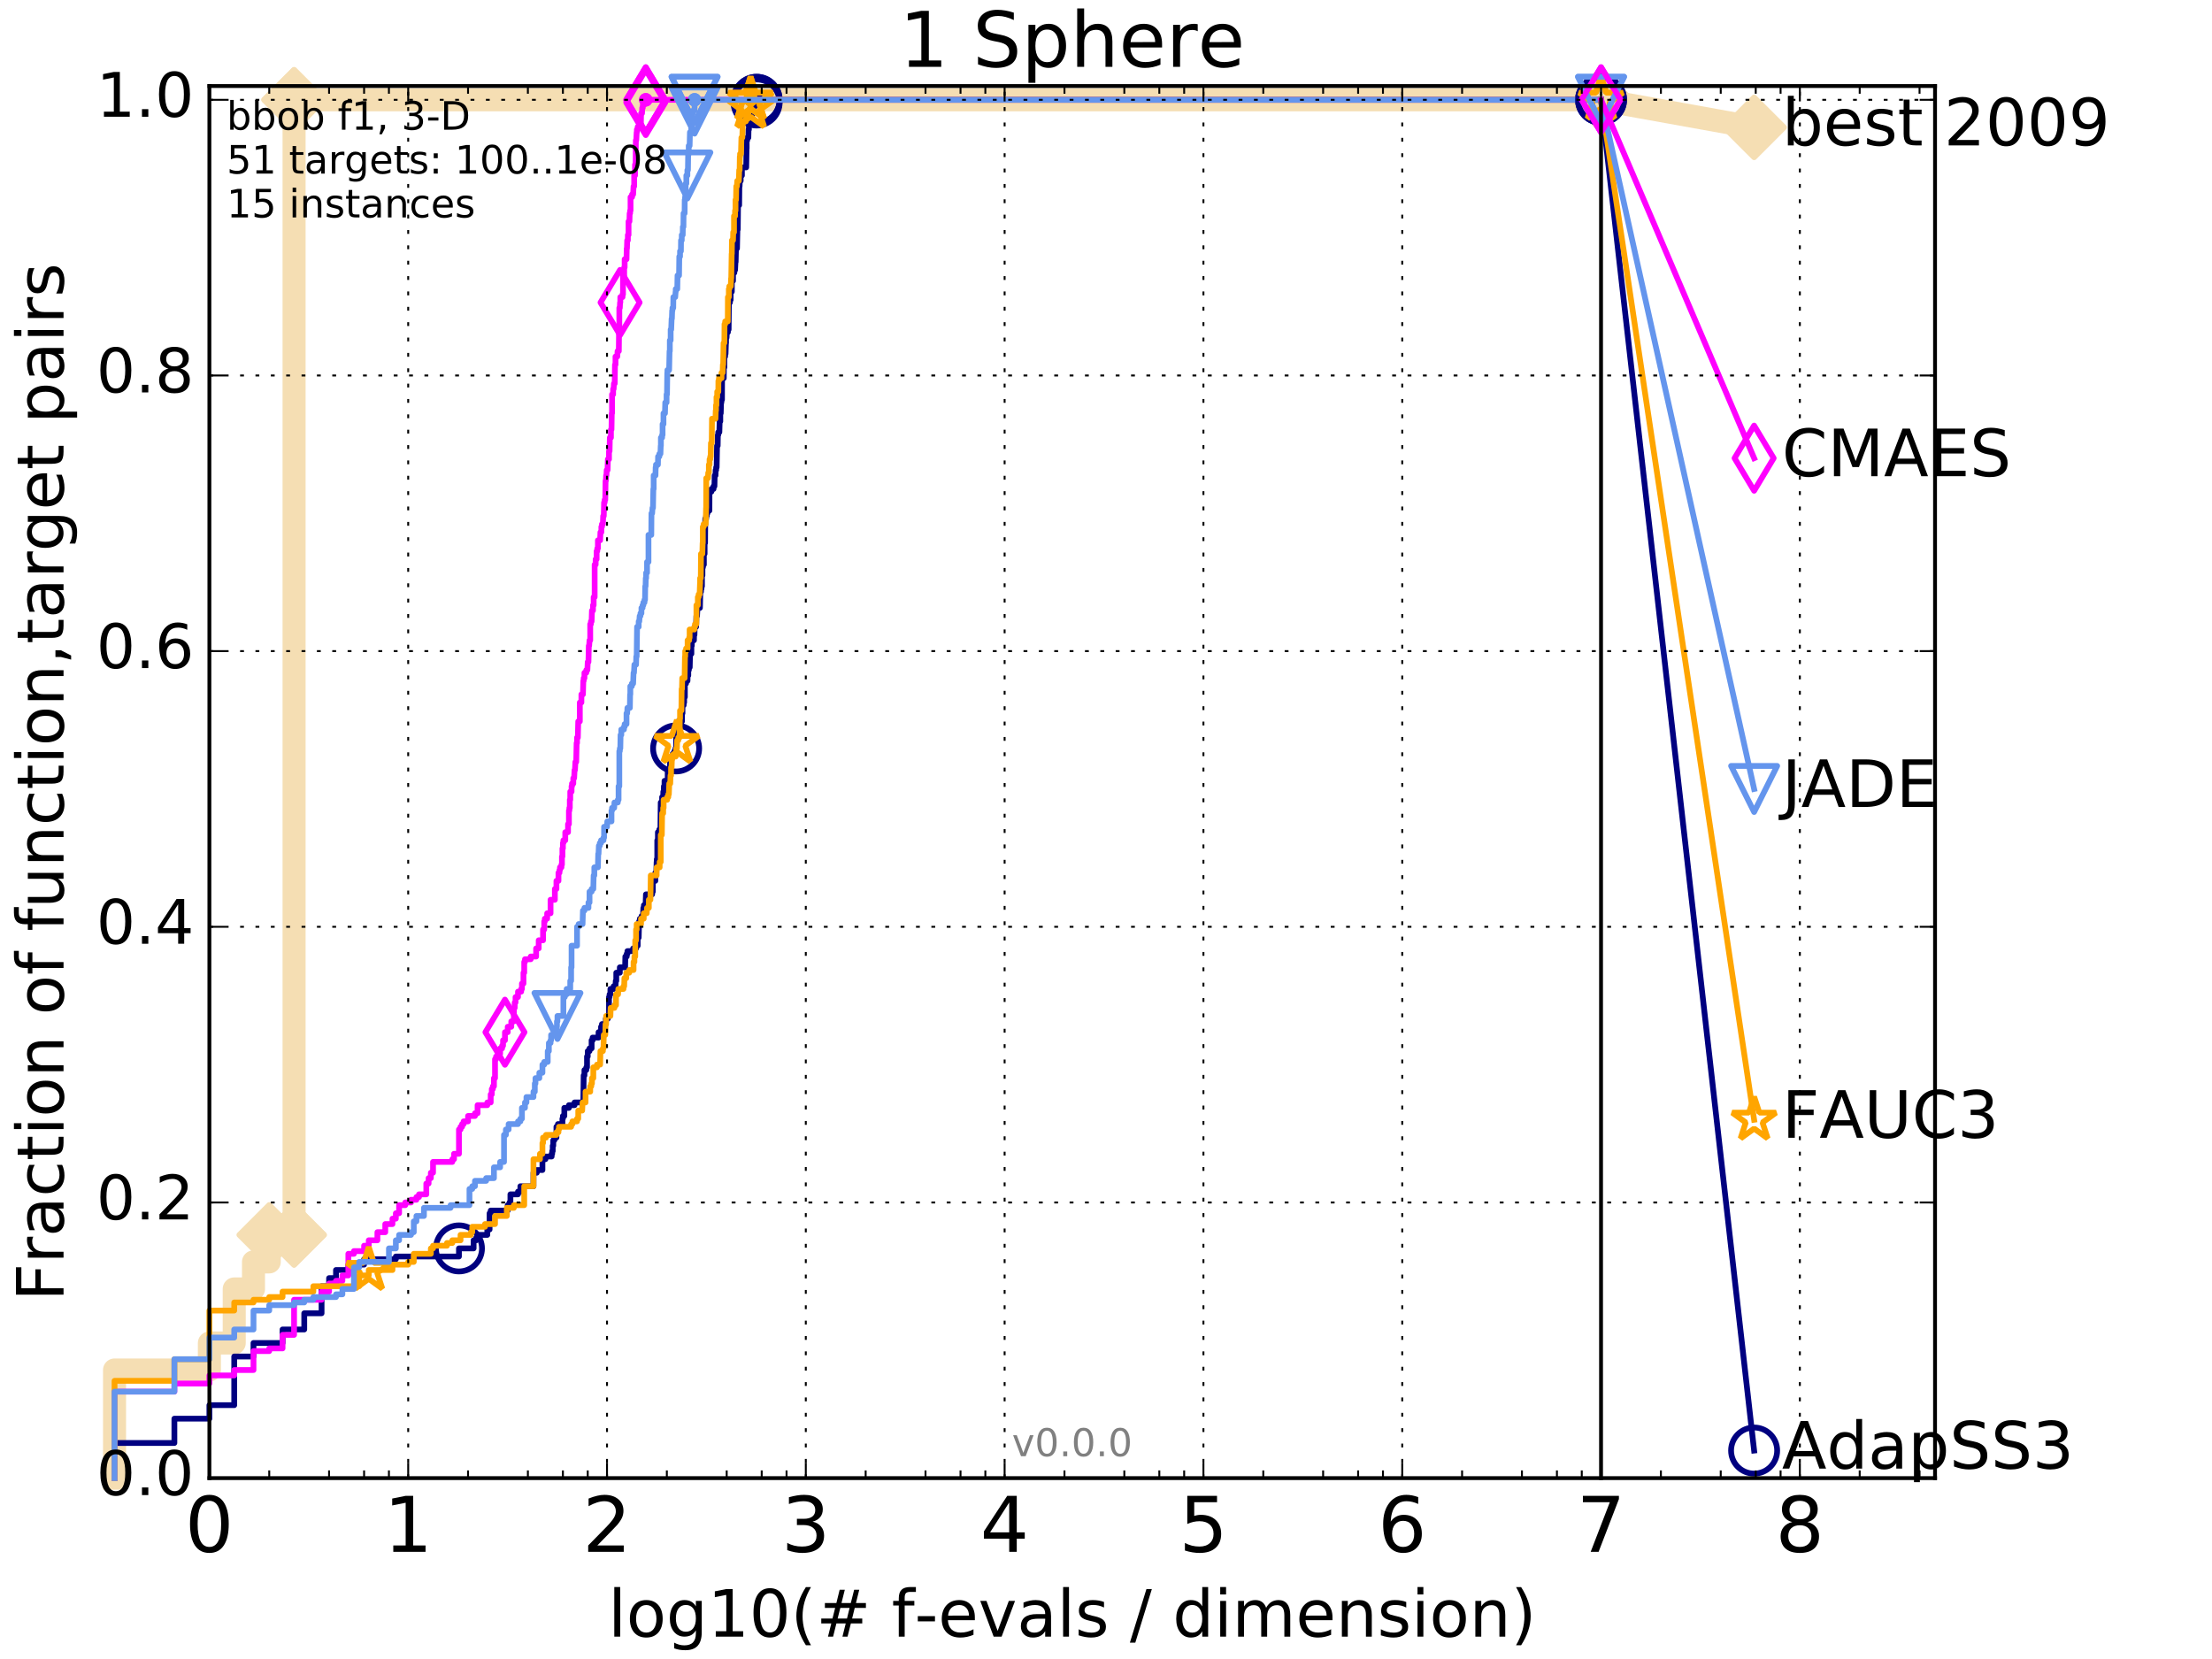 <?xml version="1.0" encoding="utf-8" standalone="no"?>
<!DOCTYPE svg PUBLIC "-//W3C//DTD SVG 1.1//EN"
  "http://www.w3.org/Graphics/SVG/1.1/DTD/svg11.dtd">
<!-- Created with matplotlib (http://matplotlib.org/) -->
<svg height="432pt" version="1.1" viewBox="0 0 576 432" width="576pt" xmlns="http://www.w3.org/2000/svg" xmlns:xlink="http://www.w3.org/1999/xlink">
 <defs>
  <style type="text/css">
*{stroke-linecap:butt;stroke-linejoin:round;stroke-miterlimit:100000;}
  </style>
 </defs>
 <g id="figure_1">
  <g id="patch_1">
   <path d="M 0 432 
L 576 432 
L 576 0 
L 0 0 
z
" style="fill:#ffffff;"/>
  </g>
  <g id="axes_1">
   <g id="patch_2">
    <path d="M 54.525 384.9 
L 503.88 384.9 
L 503.88 22.4 
L 54.525 22.4 
z
" style="fill:#ffffff;"/>
   </g>
   <g id="line2d_1">
    <path d="M 29.825 384.9 
L 29.825 356.75 
L 54.525 356.75 
L 54.525 349.713 
L 60.993 349.713 
L 60.993 335.638 
L 66.01 335.638 
L 66.01 328.6 
L 70.109 328.6 
L 70.109 321.563 
L 76.577 321.563 
L 76.577 25.989 
L 416.908 25.989 
" style="fill:none;stroke:#f5deb3;stroke-linecap:square;stroke-width:6.0;"/>
   </g>
   <g id="line2d_2">
    <defs>
     <path d="M -0 7.778 
L 7.778 0 
L 0 -7.778 
L -7.778 -0 
z
" id="mfb860fad2e" style="stroke:#f5deb3;stroke-linejoin:miter;stroke-width:1.5;"/>
    </defs>
    <g>
     <use style="fill:#f5deb3;stroke:#f5deb3;stroke-linejoin:miter;stroke-width:1.5;" x="70.109" xlink:href="#mfb860fad2e" y="321.563"/>
     <use style="fill:#f5deb3;stroke:#f5deb3;stroke-linejoin:miter;stroke-width:1.5;" x="76.577" xlink:href="#mfb860fad2e" y="321.563"/>
     <use style="fill:#f5deb3;stroke:#f5deb3;stroke-linejoin:miter;stroke-width:1.5;" x="76.577" xlink:href="#mfb860fad2e" y="321.563"/>
     <use style="fill:#f5deb3;stroke:#f5deb3;stroke-linejoin:miter;stroke-width:1.5;" x="76.577" xlink:href="#mfb860fad2e" y="25.989"/>
     <use style="fill:#f5deb3;stroke:#f5deb3;stroke-linejoin:miter;stroke-width:1.5;" x="76.577" xlink:href="#mfb860fad2e" y="25.989"/>
     <use style="fill:#f5deb3;stroke:#f5deb3;stroke-linejoin:miter;stroke-width:1.5;" x="416.908" xlink:href="#mfb860fad2e" y="25.989"/>
    </g>
   </g>
   <g id="line2d_3">
    <path d="M -15527.947 743.811 
" style="fill:none;stroke:#f5deb3;stroke-linecap:square;stroke-width:6.0;"/>
    <g>
     <use style="fill:#f5deb3;stroke:#f5deb3;stroke-linejoin:miter;stroke-width:1.5;" x="-15527.947" xlink:href="#mfb860fad2e" y="743.811"/>
    </g>
   </g>
   <g id="line2d_4">
    <path d="M 416.908 25.989 
L 456.77 33.167 
" style="fill:none;stroke:#f5deb3;stroke-linecap:square;stroke-width:6.0;"/>
    <g>
     <use style="fill:#f5deb3;stroke:#f5deb3;stroke-linejoin:miter;stroke-width:1.5;" x="416.908" xlink:href="#mfb860fad2e" y="25.989"/>
     <use style="fill:#f5deb3;stroke:#f5deb3;stroke-linejoin:miter;stroke-width:1.5;" x="456.77" xlink:href="#mfb860fad2e" y="33.167"/>
    </g>
   </g>
   <g id="line2d_5">
    <defs>
     <path d="M 0 1.5 
C 0.398 1.5 0.779 1.342 1.061 1.061 
C 1.342 0.779 1.5 0.398 1.5 0 
C 1.5 -0.398 1.342 -0.779 1.061 -1.061 
C 0.779 -1.342 0.398 -1.5 0 -1.5 
C -0.398 -1.5 -0.779 -1.342 -1.061 -1.061 
C -1.342 -0.779 -1.5 -0.398 -1.5 0 
C -1.5 0.398 -1.342 0.779 -1.061 1.061 
C -0.779 1.342 -0.398 1.5 0 1.5 
z
" id="m40743f6dc9" style="stroke:#f5deb3;stroke-width:0.5;"/>
    </defs>
    <g>
     <use style="fill:#f5deb3;stroke:#f5deb3;stroke-width:0.5;" x="76.577" xlink:href="#m40743f6dc9" y="25.989"/>
     <use style="fill:#f5deb3;stroke:#f5deb3;stroke-width:0.5;" x="76.577" xlink:href="#m40743f6dc9" y="25.989"/>
    </g>
   </g>
   <g id="line2d_6">
    <defs>
     <path d="M 0 1.5 
C 0.398 1.5 0.779 1.342 1.061 1.061 
C 1.342 0.779 1.5 0.398 1.5 0 
C 1.5 -0.398 1.342 -0.779 1.061 -1.061 
C 0.779 -1.342 0.398 -1.5 0 -1.5 
C -0.398 -1.5 -0.779 -1.342 -1.061 -1.061 
C -1.342 -0.779 -1.5 -0.398 -1.5 0 
C -1.5 0.398 -1.342 0.779 -1.061 1.061 
C -0.779 1.342 -0.398 1.5 0 1.5 
z
" id="m2754aaf9aa" style="stroke:#000080;stroke-width:0.5;"/>
    </defs>
    <g>
     <use style="fill:#000080;stroke:#000080;stroke-width:0.5;" x="197.022" xlink:href="#m2754aaf9aa" y="25.989"/>
     <use style="fill:#000080;stroke:#000080;stroke-width:0.5;" x="197.022" xlink:href="#m2754aaf9aa" y="25.989"/>
    </g>
   </g>
   <g id="line2d_7">
    <path d="M 29.825 384.9 
L 29.825 375.751 
L 45.409 375.751 
L 45.409 369.418 
L 54.525 369.418 
L 54.525 365.899 
L 60.993 365.899 
L 60.993 353.231 
L 66.01 353.231 
L 66.01 349.713 
L 73.575 349.713 
L 73.575 346.194 
L 79.225 346.194 
L 79.225 341.971 
L 83.737 341.971 
L 83.737 334.934 
L 85.693 334.934 
L 85.693 332.823 
L 87.493 332.823 
L 87.493 330.711 
L 90.71 330.711 
L 90.71 329.304 
L 94.809 329.304 
L 94.809 327.897 
L 103.077 327.897 
L 103.077 327.193 
L 119.509 327.193 
L 119.509 325.082 
L 123.329 325.082 
L 123.329 322.97 
L 124.021 322.97 
L 124.021 322.267 
L 124.359 322.267 
L 124.359 321.563 
L 126.895 321.563 
L 126.895 320.155 
L 127.487 320.155 
L 127.487 315.933 
L 127.777 315.933 
L 127.777 315.229 
L 132.21 315.229 
L 132.21 313.822 
L 132.678 313.822 
L 132.678 313.118 
L 132.909 313.118 
L 132.909 311.007 
L 134.884 311.007 
L 134.884 310.303 
L 135.506 310.303 
L 135.506 308.895 
L 138.913 308.895 
L 138.913 305.377 
L 139.775 305.377 
L 139.775 304.673 
L 141.247 304.673 
L 141.247 301.858 
L 142.025 301.858 
L 142.025 301.154 
L 143.647 301.154 
L 143.647 300.45 
L 143.789 300.45 
L 143.789 299.747 
L 143.93 299.747 
L 143.93 298.339 
L 144.07 298.339 
L 144.07 296.932 
L 144.348 296.932 
L 144.348 296.228 
L 144.893 296.228 
L 144.893 293.413 
L 145.293 293.413 
L 145.293 292.709 
L 146.453 292.709 
L 146.453 291.302 
L 146.578 291.302 
L 146.578 290.598 
L 146.95 290.598 
L 146.95 288.487 
L 148.146 288.487 
L 148.146 287.783 
L 149.612 287.783 
L 149.612 287.079 
L 151.893 287.079 
L 151.991 280.042 
L 152.187 280.042 
L 152.187 278.634 
L 152.668 278.634 
L 152.668 277.93 
L 152.858 277.93 
L 152.858 275.115 
L 153.046 275.115 
L 153.046 273.708 
L 153.51 273.708 
L 153.51 273.004 
L 154.054 273.004 
L 154.054 270.893 
L 154.321 270.893 
L 154.321 270.189 
L 155.86 270.189 
L 155.86 268.782 
L 156.512 268.782 
L 156.512 267.374 
L 156.751 267.374 
L 156.751 266.671 
L 157.761 266.671 
L 157.761 265.263 
L 158.287 265.263 
L 158.287 264.559 
L 158.582 264.559 
L 158.582 259.633 
L 158.728 259.633 
L 158.728 258.929 
L 158.945 258.929 
L 158.945 257.522 
L 159.793 257.522 
L 159.793 256.818 
L 160.274 256.818 
L 160.342 255.411 
L 160.477 255.411 
L 160.477 253.299 
L 161.4 253.299 
L 161.4 251.892 
L 162.778 251.892 
L 162.839 249.077 
L 163.2 249.077 
L 163.2 248.373 
L 163.378 248.373 
L 163.378 247.669 
L 164.866 247.669 
L 164.866 246.966 
L 165.628 246.966 
L 165.628 246.262 
L 166.052 246.262 
L 166.052 244.151 
L 166.313 244.151 
L 166.417 239.928 
L 166.623 239.928 
L 166.623 239.224 
L 167.079 239.224 
L 167.079 238.521 
L 167.428 238.521 
L 167.526 236.409 
L 167.673 236.409 
L 167.673 235.706 
L 168.109 235.706 
L 168.205 232.891 
L 169.816 232.891 
L 169.816 232.187 
L 169.993 232.187 
L 169.993 229.372 
L 170.645 229.372 
L 170.645 227.261 
L 170.9 227.261 
L 170.985 224.446 
L 171.027 224.446 
L 171.027 223.742 
L 171.153 223.742 
L 171.153 218.816 
L 171.32 218.816 
L 171.32 216.705 
L 171.691 216.705 
L 171.691 216.001 
L 171.975 216.001 
L 172.056 208.963 
L 172.415 208.963 
L 172.415 207.556 
L 172.69 207.556 
L 172.729 206.148 
L 172.846 206.148 
L 172.885 204.741 
L 173.039 204.741 
L 173.039 203.333 
L 173.871 203.333 
L 173.871 200.518 
L 174.42 200.518 
L 174.493 197.703 
L 174.886 197.703 
L 174.886 197 
L 175.168 197 
L 175.168 196.296 
L 175.619 196.296 
L 175.619 195.592 
L 175.892 195.592 
L 175.892 194.888 
L 176.061 194.888 
L 176.061 192.073 
L 176.195 192.073 
L 176.195 190.666 
L 176.56 190.666 
L 176.593 187.851 
L 177.59 187.851 
L 177.59 185.74 
L 177.715 185.74 
L 177.715 183.628 
L 178.025 183.628 
L 178.025 182.925 
L 178.148 182.925 
L 178.148 181.517 
L 178.332 181.517 
L 178.332 177.998 
L 178.634 177.998 
L 178.634 177.295 
L 179.021 177.295 
L 179.05 175.887 
L 179.226 175.887 
L 179.226 174.48 
L 179.372 174.48 
L 179.372 173.776 
L 179.603 173.776 
L 179.689 170.257 
L 180.031 170.257 
L 180.031 168.146 
L 180.143 168.146 
L 180.143 166.738 
L 180.698 166.738 
L 180.725 165.331 
L 180.834 165.331 
L 180.888 163.22 
L 181.265 163.22 
L 181.345 160.405 
L 181.504 160.405 
L 181.61 158.294 
L 182.258 158.294 
L 182.36 154.071 
L 182.537 154.071 
L 182.537 153.367 
L 182.663 153.367 
L 182.663 152.664 
L 182.788 152.664 
L 182.788 149.849 
L 182.913 149.849 
L 182.913 147.737 
L 183.036 147.737 
L 183.036 147.034 
L 183.282 147.034 
L 183.282 144.219 
L 183.476 144.219 
L 183.476 141.404 
L 183.597 141.404 
L 183.645 135.07 
L 183.884 135.07 
L 183.884 134.366 
L 184.026 134.366 
L 184.026 133.662 
L 184.214 133.662 
L 184.214 132.959 
L 184.724 132.959 
L 184.746 128.032 
L 185.244 128.032 
L 185.244 127.329 
L 185.797 127.329 
L 185.797 126.625 
L 186.035 126.625 
L 186.1 123.81 
L 186.314 123.81 
L 186.357 122.402 
L 186.484 122.402 
L 186.484 121.699 
L 186.611 121.699 
L 186.716 116.069 
L 186.883 116.069 
L 186.925 113.254 
L 187.028 113.254 
L 187.028 112.55 
L 187.316 112.55 
L 187.397 109.735 
L 187.559 109.735 
L 187.559 107.624 
L 187.68 107.624 
L 187.76 104.809 
L 187.84 104.809 
L 187.84 104.105 
L 187.999 104.105 
L 188.019 98.475 
L 188.469 98.475 
L 188.488 95.66 
L 188.623 95.66 
L 188.623 92.845 
L 188.815 92.845 
L 188.815 92.141 
L 188.929 92.141 
L 189.024 89.326 
L 189.062 89.326 
L 189.062 87.919 
L 189.194 87.919 
L 189.269 86.511 
L 189.547 86.511 
L 189.547 85.808 
L 189.731 85.808 
L 189.805 78.77 
L 190.077 78.77 
L 190.077 78.066 
L 190.257 78.066 
L 190.257 75.955 
L 190.559 75.955 
L 190.576 73.14 
L 190.874 73.14 
L 190.874 71.029 
L 191.22 71.029 
L 191.22 70.325 
L 191.408 70.325 
L 191.51 68.214 
L 191.561 68.214 
L 191.645 64.695 
L 191.912 64.695 
L 192.012 59.769 
L 192.111 59.769 
L 192.177 53.435 
L 192.471 53.435 
L 192.519 48.509 
L 192.584 48.509 
L 192.633 47.102 
L 192.873 47.102 
L 192.873 45.694 
L 193.189 45.694 
L 193.189 43.583 
L 194.308 43.583 
L 194.397 38.657 
L 194.427 38.657 
L 194.427 36.545 
L 194.561 36.545 
L 194.561 35.842 
L 194.869 35.842 
L 194.913 33.73 
L 195.014 33.73 
L 195.014 32.323 
L 195.388 32.323 
L 195.388 31.619 
L 195.811 31.619 
L 195.811 28.1 
L 196.35 28.1 
L 196.35 27.397 
L 196.956 27.397 
L 197.022 25.989 
L 416.908 25.989 
L 416.908 25.989 
" style="fill:none;stroke:#000080;stroke-linecap:square;stroke-width:1.5;"/>
   </g>
   <g id="line2d_8">
    <defs>
     <path d="M 0 6 
C 1.591 6 3.117 5.368 4.243 4.243 
C 5.368 3.117 6 1.591 6 0 
C 6 -1.591 5.368 -3.117 4.243 -4.243 
C 3.117 -5.368 1.591 -6 0 -6 
C -1.591 -6 -3.117 -5.368 -4.243 -4.243 
C -5.368 -3.117 -6 -1.591 -6 0 
C -6 1.591 -5.368 3.117 -4.243 4.243 
C -3.117 5.368 -1.591 6 0 6 
z
" id="m18adaa5ba5" style="stroke:#000080;stroke-width:1.5;"/>
    </defs>
    <g>
     <use style="fill:none;stroke:#000080;stroke-width:1.5;" x="119.509" xlink:href="#m18adaa5ba5" y="325.082"/>
     <use style="fill:none;stroke:#000080;stroke-width:1.5;" x="176.061" xlink:href="#m18adaa5ba5" y="194.888"/>
     <use style="fill:none;stroke:#000080;stroke-width:1.5;" x="197.022" xlink:href="#m18adaa5ba5" y="26.693"/>
     <use style="fill:none;stroke:#000080;stroke-width:1.5;" x="197.022" xlink:href="#m18adaa5ba5" y="25.989"/>
     <use style="fill:none;stroke:#000080;stroke-width:1.5;" x="197.022" xlink:href="#m18adaa5ba5" y="25.989"/>
     <use style="fill:none;stroke:#000080;stroke-width:1.5;" x="416.908" xlink:href="#m18adaa5ba5" y="25.989"/>
    </g>
   </g>
   <g id="line2d_9">
    <path d="M -15527.947 743.811 
" style="fill:none;stroke:#000080;stroke-linecap:square;stroke-width:1.5;"/>
    <g>
     <use style="fill:none;stroke:#000080;stroke-width:1.5;" x="-15527.947" xlink:href="#m18adaa5ba5" y="743.811"/>
    </g>
   </g>
   <g id="line2d_10">
    <defs>
     <path d="M 0 1.5 
C 0.398 1.5 0.779 1.342 1.061 1.061 
C 1.342 0.779 1.5 0.398 1.5 0 
C 1.5 -0.398 1.342 -0.779 1.061 -1.061 
C 0.779 -1.342 0.398 -1.5 0 -1.5 
C -0.398 -1.5 -0.779 -1.342 -1.061 -1.061 
C -1.342 -0.779 -1.5 -0.398 -1.5 0 
C -1.5 0.398 -1.342 0.779 -1.061 1.061 
C -0.779 1.342 -0.398 1.5 0 1.5 
z
" id="m02b05418aa" style="stroke:#ff00ff;stroke-width:0.5;"/>
    </defs>
    <g>
     <use style="fill:#ff00ff;stroke:#ff00ff;stroke-width:0.5;" x="168.157" xlink:href="#m02b05418aa" y="25.989"/>
     <use style="fill:#ff00ff;stroke:#ff00ff;stroke-width:0.5;" x="168.157" xlink:href="#m02b05418aa" y="25.989"/>
    </g>
   </g>
   <g id="line2d_11">
    <path d="M 29.825 384.9 
L 29.825 362.38 
L 45.409 362.38 
L 45.409 360.269 
L 54.525 360.269 
L 54.525 358.158 
L 60.993 358.158 
L 60.993 356.75 
L 66.01 356.75 
L 66.01 351.824 
L 70.109 351.824 
L 70.109 351.12 
L 73.575 351.12 
L 73.575 347.601 
L 76.577 347.601 
L 76.577 338.453 
L 83.737 338.453 
L 83.737 336.341 
L 85.693 336.341 
L 85.693 334.23 
L 87.493 334.23 
L 87.493 333.526 
L 89.159 333.526 
L 89.159 332.119 
L 90.71 332.119 
L 90.71 326.489 
L 92.161 326.489 
L 92.161 325.785 
L 94.809 325.785 
L 94.809 324.378 
L 96.025 324.378 
L 96.025 322.97 
L 98.275 322.97 
L 98.275 320.859 
L 100.32 320.859 
L 100.32 318.748 
L 102.195 318.748 
L 102.195 317.34 
L 103.077 317.34 
L 103.077 315.933 
L 103.925 315.933 
L 103.925 313.822 
L 105.532 313.822 
L 105.532 313.118 
L 107.031 313.118 
L 107.031 312.414 
L 108.437 312.414 
L 108.437 311.71 
L 109.108 311.71 
L 109.108 311.007 
L 111.009 311.007 
L 111.009 308.192 
L 111.609 308.192 
L 111.609 306.784 
L 112.193 306.784 
L 112.193 305.377 
L 112.762 305.377 
L 112.762 302.562 
L 117.779 302.562 
L 117.779 301.858 
L 118.224 301.858 
L 118.224 300.45 
L 119.509 300.45 
L 119.509 294.117 
L 119.922 294.117 
L 119.922 293.413 
L 120.327 293.413 
L 120.327 292.709 
L 120.725 292.709 
L 120.725 292.005 
L 121.878 292.005 
L 121.878 290.598 
L 123.678 290.598 
L 123.678 289.894 
L 124.359 289.894 
L 124.359 287.783 
L 126.895 287.783 
L 126.895 287.079 
L 127.777 287.079 
L 127.777 284.968 
L 128.063 284.968 
L 128.063 283.56 
L 128.346 283.56 
L 128.346 282.857 
L 128.625 282.857 
L 128.625 280.745 
L 128.901 280.745 
L 128.901 275.819 
L 129.174 275.819 
L 129.174 275.115 
L 129.709 275.115 
L 129.709 274.412 
L 130.232 274.412 
L 130.232 273.004 
L 130.743 273.004 
L 130.743 272.301 
L 130.994 272.301 
L 130.994 270.893 
L 131.488 270.893 
L 131.488 268.782 
L 132.21 268.782 
L 132.21 267.374 
L 133.137 267.374 
L 133.137 265.967 
L 133.808 265.967 
L 133.808 262.448 
L 134.027 262.448 
L 134.027 261.041 
L 134.245 261.041 
L 134.245 259.633 
L 134.884 259.633 
L 134.884 258.226 
L 135.709 258.226 
L 135.709 257.522 
L 135.911 257.522 
L 135.911 256.114 
L 136.309 256.114 
L 136.309 253.299 
L 136.505 253.299 
L 136.505 250.484 
L 136.7 250.484 
L 136.7 249.781 
L 138.199 249.781 
L 138.199 249.077 
L 139.605 249.077 
L 139.605 246.966 
L 140.276 246.966 
L 140.276 244.854 
L 141.405 244.854 
L 141.405 242.039 
L 141.717 242.039 
L 141.717 239.928 
L 141.871 239.928 
L 141.871 239.224 
L 142.479 239.224 
L 142.479 237.817 
L 143.361 237.817 
L 143.361 234.298 
L 144.485 234.298 
L 144.485 231.483 
L 144.893 231.483 
L 144.893 229.372 
L 145.425 229.372 
L 145.425 227.261 
L 145.686 227.261 
L 145.686 226.557 
L 145.816 226.557 
L 145.816 225.853 
L 146.2 225.853 
L 146.2 225.149 
L 146.327 225.149 
L 146.327 223.038 
L 146.453 223.038 
L 146.453 220.927 
L 146.578 220.927 
L 146.578 219.519 
L 146.703 219.519 
L 146.703 218.816 
L 147.194 218.816 
L 147.194 216.705 
L 147.912 216.705 
L 147.912 214.593 
L 148.146 214.593 
L 148.146 211.075 
L 148.262 211.075 
L 148.262 210.371 
L 148.378 210.371 
L 148.378 208.26 
L 148.493 208.26 
L 148.493 206.148 
L 148.834 206.148 
L 148.834 204.741 
L 148.947 204.741 
L 148.947 204.037 
L 149.282 204.037 
L 149.282 202.63 
L 149.502 202.63 
L 149.612 200.518 
L 149.72 200.518 
L 149.829 198.407 
L 150.044 198.407 
L 150.151 193.481 
L 150.257 193.481 
L 150.257 192.073 
L 150.468 192.073 
L 150.573 187.851 
L 150.987 187.851 
L 150.987 182.925 
L 151.394 182.925 
L 151.394 180.813 
L 151.794 180.813 
L 151.893 177.295 
L 151.991 177.295 
L 151.991 176.591 
L 152.187 176.591 
L 152.187 175.183 
L 152.668 175.183 
L 152.668 174.48 
L 152.952 174.48 
L 153.046 172.368 
L 153.233 172.368 
L 153.325 168.146 
L 153.418 168.146 
L 153.51 166.738 
L 153.692 166.738 
L 153.692 162.516 
L 153.874 162.516 
L 153.874 161.812 
L 154.054 161.812 
L 154.143 158.997 
L 154.409 158.997 
L 154.409 157.59 
L 154.585 157.59 
L 154.585 155.479 
L 154.846 155.479 
L 154.846 147.034 
L 155.104 147.034 
L 155.104 145.626 
L 155.359 145.626 
L 155.359 143.515 
L 155.527 143.515 
L 155.527 142.811 
L 155.694 142.811 
L 155.694 140.7 
L 156.27 140.7 
L 156.351 138.589 
L 156.592 138.589 
L 156.592 137.181 
L 156.751 137.181 
L 156.751 136.477 
L 156.989 136.477 
L 157.067 134.366 
L 157.223 134.366 
L 157.301 130.847 
L 157.455 130.847 
L 157.455 130.144 
L 157.609 130.144 
L 157.685 125.217 
L 157.761 125.217 
L 157.837 123.81 
L 157.913 123.81 
L 157.988 122.402 
L 158.212 122.402 
L 158.287 119.587 
L 158.582 119.587 
L 158.582 117.476 
L 158.728 117.476 
L 158.8 113.957 
L 159.088 113.957 
L 159.088 111.846 
L 159.231 111.846 
L 159.302 107.624 
L 159.373 107.624 
L 159.373 102.698 
L 159.654 102.698 
L 159.654 101.29 
L 159.793 101.29 
L 159.863 99.883 
L 160.069 99.883 
L 160.138 94.956 
L 160.274 94.956 
L 160.274 92.845 
L 160.744 92.845 
L 160.811 91.438 
L 161.14 91.438 
L 161.205 85.104 
L 161.27 85.104 
L 161.27 80.178 
L 161.4 80.178 
L 161.464 78.77 
L 161.529 78.77 
L 161.529 77.363 
L 162.1 77.363 
L 162.1 76.659 
L 162.225 76.659 
L 162.225 71.733 
L 162.534 71.733 
L 162.534 69.621 
L 162.656 69.621 
L 162.656 67.51 
L 163.14 67.51 
L 163.2 64.695 
L 163.259 64.695 
L 163.319 62.584 
L 163.496 62.584 
L 163.496 61.176 
L 163.672 61.176 
L 163.672 57.658 
L 163.904 57.658 
L 163.962 55.546 
L 164.077 55.546 
L 164.077 54.843 
L 164.191 54.843 
L 164.191 51.324 
L 164.587 51.324 
L 164.587 50.62 
L 164.866 50.62 
L 164.976 48.509 
L 165.141 48.509 
L 165.141 45.694 
L 165.359 45.694 
L 165.359 42.879 
L 165.521 42.879 
L 165.574 36.545 
L 165.681 36.545 
L 165.788 34.434 
L 165.841 34.434 
L 165.841 33.73 
L 166.052 33.73 
L 166.052 33.027 
L 166.674 33.027 
L 166.674 32.323 
L 166.877 32.323 
L 166.928 29.508 
L 167.179 29.508 
L 167.229 28.1 
L 167.378 28.1 
L 167.378 27.397 
L 167.624 27.397 
L 167.624 26.693 
L 168.157 26.693 
L 168.157 25.989 
L 416.908 25.989 
L 416.908 25.989 
" style="fill:none;stroke:#ff00ff;stroke-linecap:square;stroke-width:1.5;"/>
   </g>
   <g id="line2d_12">
    <defs>
     <path d="M -0 8.485 
L 5.091 0 
L 0 -8.485 
L -5.091 -0 
z
" id="md05aa1ec2b" style="stroke:#ff00ff;stroke-linejoin:miter;stroke-width:1.5;"/>
    </defs>
    <g>
     <use style="fill:none;stroke:#ff00ff;stroke-linejoin:miter;stroke-width:1.5;" x="131.488" xlink:href="#md05aa1ec2b" y="268.782"/>
     <use style="fill:none;stroke:#ff00ff;stroke-linejoin:miter;stroke-width:1.5;" x="161.464" xlink:href="#md05aa1ec2b" y="78.77"/>
     <use style="fill:none;stroke:#ff00ff;stroke-linejoin:miter;stroke-width:1.5;" x="168.157" xlink:href="#md05aa1ec2b" y="26.693"/>
     <use style="fill:none;stroke:#ff00ff;stroke-linejoin:miter;stroke-width:1.5;" x="168.157" xlink:href="#md05aa1ec2b" y="25.989"/>
     <use style="fill:none;stroke:#ff00ff;stroke-linejoin:miter;stroke-width:1.5;" x="168.157" xlink:href="#md05aa1ec2b" y="25.989"/>
     <use style="fill:none;stroke:#ff00ff;stroke-linejoin:miter;stroke-width:1.5;" x="416.908" xlink:href="#md05aa1ec2b" y="25.989"/>
    </g>
   </g>
   <g id="line2d_13">
    <path d="M -15527.947 743.811 
" style="fill:none;stroke:#ff00ff;stroke-linecap:square;stroke-width:1.5;"/>
    <g>
     <use style="fill:none;stroke:#ff00ff;stroke-linejoin:miter;stroke-width:1.5;" x="-15527.947" xlink:href="#md05aa1ec2b" y="743.811"/>
    </g>
   </g>
   <g id="line2d_14">
    <defs>
     <path d="M 0 1.5 
C 0.398 1.5 0.779 1.342 1.061 1.061 
C 1.342 0.779 1.5 0.398 1.5 0 
C 1.5 -0.398 1.342 -0.779 1.061 -1.061 
C 0.779 -1.342 0.398 -1.5 0 -1.5 
C -0.398 -1.5 -0.779 -1.342 -1.061 -1.061 
C -1.342 -0.779 -1.5 -0.398 -1.5 0 
C -1.5 0.398 -1.342 0.779 -1.061 1.061 
C -0.779 1.342 -0.398 1.5 0 1.5 
z
" id="ma8d86b3a75" style="stroke:#ffa500;stroke-width:0.5;"/>
    </defs>
    <g>
     <use style="fill:#ffa500;stroke:#ffa500;stroke-width:0.5;" x="195.445" xlink:href="#ma8d86b3a75" y="25.989"/>
     <use style="fill:#ffa500;stroke:#ffa500;stroke-width:0.5;" x="195.445" xlink:href="#ma8d86b3a75" y="25.989"/>
    </g>
   </g>
   <g id="line2d_15">
    <path d="M 29.825 384.9 
L 29.825 359.565 
L 45.409 359.565 
L 45.409 353.935 
L 54.525 353.935 
L 54.525 341.268 
L 60.993 341.268 
L 60.993 339.156 
L 66.01 339.156 
L 66.01 338.453 
L 70.109 338.453 
L 70.109 337.749 
L 73.575 337.749 
L 73.575 336.341 
L 81.594 336.341 
L 81.594 334.934 
L 93.524 334.934 
L 93.524 332.119 
L 96.025 332.119 
L 96.025 330.711 
L 102.195 330.711 
L 102.195 329.304 
L 106.294 329.304 
L 106.294 328.6 
L 107.745 328.6 
L 107.745 326.489 
L 112.193 326.489 
L 112.193 325.082 
L 112.762 325.082 
L 112.762 324.378 
L 116.388 324.378 
L 116.388 323.674 
L 117.779 323.674 
L 117.779 322.97 
L 119.922 322.97 
L 119.922 321.563 
L 122.615 321.563 
L 122.615 320.859 
L 122.975 320.859 
L 122.975 319.452 
L 126.287 319.452 
L 126.287 318.748 
L 128.901 318.748 
L 128.901 316.637 
L 131.972 316.637 
L 131.972 314.525 
L 133.808 314.525 
L 133.808 313.822 
L 136.505 313.822 
L 136.505 308.895 
L 138.913 308.895 
L 138.913 301.858 
L 140.604 301.858 
L 140.604 300.45 
L 141.247 300.45 
L 141.247 297.635 
L 141.405 297.635 
L 141.405 296.228 
L 142.177 296.228 
L 142.177 295.524 
L 144.893 295.524 
L 144.893 294.82 
L 145.425 294.82 
L 145.425 294.117 
L 145.556 294.117 
L 145.556 293.413 
L 148.721 293.413 
L 148.721 292.709 
L 149.059 292.709 
L 149.059 292.005 
L 150.257 292.005 
L 150.257 291.302 
L 150.573 291.302 
L 150.573 289.19 
L 151.595 289.19 
L 151.695 287.079 
L 152.477 287.079 
L 152.477 284.264 
L 153.692 284.264 
L 153.692 282.857 
L 153.964 282.857 
L 153.964 282.153 
L 154.143 282.153 
L 154.143 280.745 
L 154.497 280.745 
L 154.497 277.93 
L 155.443 277.93 
L 155.443 277.227 
L 156.27 277.227 
L 156.351 273.708 
L 156.989 273.708 
L 156.989 273.004 
L 157.145 273.004 
L 157.223 269.486 
L 157.609 269.486 
L 157.685 266.671 
L 157.837 266.671 
L 157.837 264.559 
L 158.945 264.559 
L 159.017 262.448 
L 160.001 262.448 
L 160.001 261.744 
L 160.409 261.744 
L 160.409 258.929 
L 160.943 258.929 
L 161.009 257.522 
L 162.349 257.522 
L 162.349 256.818 
L 162.534 256.818 
L 162.595 254.707 
L 163.08 254.707 
L 163.08 253.299 
L 163.846 253.299 
L 163.846 252.596 
L 164.976 252.596 
L 164.976 250.484 
L 165.196 250.484 
L 165.196 249.077 
L 165.413 249.077 
L 165.413 244.854 
L 165.628 244.854 
L 165.628 242.039 
L 165.788 242.039 
L 165.788 240.632 
L 166.928 240.632 
L 166.928 239.224 
L 167.624 239.224 
L 167.624 237.817 
L 168.395 237.817 
L 168.489 236.409 
L 168.956 236.409 
L 168.956 234.298 
L 169.367 234.298 
L 169.458 227.964 
L 170.985 227.964 
L 170.985 225.853 
L 171.772 225.853 
L 171.772 224.446 
L 172.056 224.446 
L 172.056 217.408 
L 172.335 217.408 
L 172.415 211.778 
L 172.69 211.778 
L 172.69 210.371 
L 172.807 210.371 
L 172.807 208.26 
L 173.722 208.26 
L 173.722 207.556 
L 174.019 207.556 
L 174.019 206.852 
L 174.166 206.852 
L 174.275 204.037 
L 174.529 204.037 
L 174.601 201.926 
L 174.744 201.926 
L 174.744 199.815 
L 174.886 199.815 
L 174.957 197.703 
L 175.063 197.703 
L 175.063 197 
L 175.96 197 
L 175.96 196.296 
L 176.094 196.296 
L 176.094 194.888 
L 176.262 194.888 
L 176.328 192.777 
L 176.626 192.777 
L 176.626 192.073 
L 176.952 192.073 
L 177.016 187.147 
L 177.081 187.147 
L 177.081 185.036 
L 177.432 185.036 
L 177.495 179.406 
L 177.59 179.406 
L 177.652 176.591 
L 178.271 176.591 
L 178.362 170.961 
L 178.423 170.961 
L 178.423 169.553 
L 178.664 169.553 
L 178.664 168.85 
L 179.05 168.85 
L 179.05 166.738 
L 179.459 166.738 
L 179.459 166.035 
L 179.575 166.035 
L 179.575 163.923 
L 180.807 163.923 
L 180.807 163.22 
L 180.97 163.22 
L 180.97 162.516 
L 181.345 162.516 
L 181.345 157.59 
L 181.715 157.59 
L 181.715 155.479 
L 181.923 155.479 
L 181.923 154.775 
L 182.181 154.775 
L 182.283 151.96 
L 182.309 151.96 
L 182.309 150.552 
L 182.487 150.552 
L 182.537 144.219 
L 182.888 144.219 
L 182.962 141.404 
L 183.012 141.404 
L 183.012 137.181 
L 183.233 137.181 
L 183.233 136.477 
L 183.765 136.477 
L 183.86 132.255 
L 183.884 132.255 
L 183.908 124.514 
L 184.354 124.514 
L 184.424 123.106 
L 184.586 123.106 
L 184.586 120.995 
L 184.769 120.995 
L 184.769 119.587 
L 184.951 119.587 
L 184.951 118.884 
L 185.064 118.884 
L 185.132 115.365 
L 185.333 115.365 
L 185.4 109.031 
L 186.314 109.031 
L 186.378 106.92 
L 186.442 106.92 
L 186.442 105.513 
L 186.569 105.513 
L 186.569 103.401 
L 186.758 103.401 
L 186.758 101.994 
L 187.049 101.994 
L 187.069 99.179 
L 187.213 99.179 
L 187.213 98.475 
L 187.88 98.475 
L 187.88 97.068 
L 188.176 97.068 
L 188.235 94.956 
L 188.313 94.956 
L 188.411 89.326 
L 188.623 89.326 
L 188.662 84.4 
L 188.834 84.4 
L 188.834 83.696 
L 189.51 83.696 
L 189.547 77.363 
L 189.786 77.363 
L 189.786 75.251 
L 189.914 75.251 
L 189.914 74.548 
L 190.292 74.548 
L 190.381 72.436 
L 190.417 72.436 
L 190.523 66.103 
L 190.559 66.103 
L 190.594 62.584 
L 190.874 62.584 
L 190.927 60.473 
L 191.134 60.473 
L 191.134 56.25 
L 191.408 56.25 
L 191.408 54.843 
L 191.527 54.843 
L 191.527 52.028 
L 191.662 52.028 
L 191.729 48.509 
L 191.896 48.509 
L 191.979 47.102 
L 192.39 47.102 
L 192.487 44.287 
L 192.6 44.287 
L 192.649 40.768 
L 192.713 40.768 
L 192.713 40.064 
L 192.952 40.064 
L 193.063 35.842 
L 193.299 35.842 
L 193.393 32.323 
L 193.455 32.323 
L 193.455 31.619 
L 194.218 31.619 
L 194.218 30.915 
L 194.487 30.915 
L 194.546 29.508 
L 194.883 29.508 
L 194.883 28.804 
L 195.302 28.804 
L 195.302 28.1 
L 195.445 28.1 
L 195.445 25.989 
L 416.908 25.989 
L 416.908 25.989 
" style="fill:none;stroke:#ffa500;stroke-linecap:square;stroke-width:1.5;"/>
   </g>
   <g id="line2d_16">
    <defs>
     <path d="M 0 -6 
L -1.347 -1.854 
L -5.706 -1.854 
L -2.18 0.708 
L -3.527 4.854 
L -0 2.292 
L 3.527 4.854 
L 2.18 0.708 
L 5.706 -1.854 
L 1.347 -1.854 
z
" id="m5d012512e1" style="stroke:#ffa500;stroke-linejoin:bevel;stroke-width:1.5;"/>
    </defs>
    <g>
     <use style="fill:none;stroke:#ffa500;stroke-linejoin:bevel;stroke-width:1.5;" x="96.025" xlink:href="#m5d012512e1" y="330.711"/>
     <use style="fill:none;stroke:#ffa500;stroke-linejoin:bevel;stroke-width:1.5;" x="176.262" xlink:href="#m5d012512e1" y="193.481"/>
     <use style="fill:none;stroke:#ffa500;stroke-linejoin:bevel;stroke-width:1.5;" x="195.445" xlink:href="#m5d012512e1" y="28.1"/>
     <use style="fill:none;stroke:#ffa500;stroke-linejoin:bevel;stroke-width:1.5;" x="195.445" xlink:href="#m5d012512e1" y="25.989"/>
     <use style="fill:none;stroke:#ffa500;stroke-linejoin:bevel;stroke-width:1.5;" x="195.445" xlink:href="#m5d012512e1" y="25.989"/>
     <use style="fill:none;stroke:#ffa500;stroke-linejoin:bevel;stroke-width:1.5;" x="416.908" xlink:href="#m5d012512e1" y="25.989"/>
    </g>
   </g>
   <g id="line2d_17">
    <path d="M -15527.947 743.811 
" style="fill:none;stroke:#ffa500;stroke-linecap:square;stroke-width:1.5;"/>
    <g>
     <use style="fill:none;stroke:#ffa500;stroke-linejoin:bevel;stroke-width:1.5;" x="-15527.947" xlink:href="#m5d012512e1" y="743.811"/>
    </g>
   </g>
   <g id="line2d_18">
    <defs>
     <path d="M 0 1.5 
C 0.398 1.5 0.779 1.342 1.061 1.061 
C 1.342 0.779 1.5 0.398 1.5 0 
C 1.5 -0.398 1.342 -0.779 1.061 -1.061 
C 0.779 -1.342 0.398 -1.5 0 -1.5 
C -0.398 -1.5 -0.779 -1.342 -1.061 -1.061 
C -1.342 -0.779 -1.5 -0.398 -1.5 0 
C -1.5 0.398 -1.342 0.779 -1.061 1.061 
C -0.779 1.342 -0.398 1.5 0 1.5 
z
" id="mbb0b150f19" style="stroke:#6495ed;stroke-width:0.5;"/>
    </defs>
    <g>
     <use style="fill:#6495ed;stroke:#6495ed;stroke-width:0.5;" x="180.861" xlink:href="#mbb0b150f19" y="25.989"/>
     <use style="fill:#6495ed;stroke:#6495ed;stroke-width:0.5;" x="180.861" xlink:href="#mbb0b150f19" y="25.989"/>
    </g>
   </g>
   <g id="line2d_19">
    <path d="M 29.825 384.9 
L 29.825 362.38 
L 45.409 362.38 
L 45.409 353.935 
L 54.525 353.935 
L 54.525 348.305 
L 60.993 348.305 
L 60.993 346.194 
L 66.01 346.194 
L 66.01 341.268 
L 70.109 341.268 
L 70.109 339.86 
L 76.577 339.86 
L 76.577 339.156 
L 79.225 339.156 
L 79.225 338.453 
L 81.594 338.453 
L 81.594 337.749 
L 87.493 337.749 
L 87.493 337.045 
L 89.159 337.045 
L 89.159 335.638 
L 92.161 335.638 
L 92.161 330.008 
L 93.524 330.008 
L 93.524 328.6 
L 101.277 328.6 
L 101.277 325.082 
L 103.077 325.082 
L 103.077 322.97 
L 103.925 322.97 
L 103.925 321.563 
L 107.031 321.563 
L 107.031 320.859 
L 107.745 320.859 
L 107.745 318.044 
L 108.437 318.044 
L 108.437 316.637 
L 110.393 316.637 
L 110.393 314.525 
L 117.325 314.525 
L 117.325 313.822 
L 122.25 313.822 
L 122.25 309.599 
L 122.975 309.599 
L 122.975 308.895 
L 123.678 308.895 
L 123.678 307.488 
L 126.593 307.488 
L 126.593 306.784 
L 128.625 306.784 
L 128.625 303.969 
L 130.232 303.969 
L 130.232 302.562 
L 131.243 302.562 
L 131.243 295.524 
L 131.731 295.524 
L 131.731 294.117 
L 132.445 294.117 
L 132.445 292.709 
L 134.884 292.709 
L 134.884 292.005 
L 135.506 292.005 
L 135.506 291.302 
L 135.911 291.302 
L 135.911 288.487 
L 136.7 288.487 
L 136.7 287.079 
L 137.084 287.079 
L 137.084 285.672 
L 138.913 285.672 
L 138.913 284.264 
L 139.262 284.264 
L 139.262 282.153 
L 139.434 282.153 
L 139.434 280.745 
L 140.441 280.745 
L 140.441 279.338 
L 141.247 279.338 
L 141.247 277.227 
L 141.717 277.227 
L 141.717 276.523 
L 142.628 276.523 
L 142.628 273.708 
L 142.924 273.708 
L 142.924 271.597 
L 143.361 271.597 
L 143.361 270.893 
L 143.504 270.893 
L 143.504 269.486 
L 144.758 269.486 
L 144.758 268.078 
L 144.893 268.078 
L 144.893 267.374 
L 145.027 267.374 
L 145.027 265.967 
L 145.16 265.967 
L 145.16 264.559 
L 146.703 264.559 
L 146.703 259.633 
L 147.072 259.633 
L 147.072 258.929 
L 147.556 258.929 
L 147.556 257.522 
L 148.493 257.522 
L 148.493 255.411 
L 148.721 255.411 
L 148.721 251.892 
L 148.834 251.892 
L 148.834 246.262 
L 150.257 246.262 
L 150.257 241.336 
L 150.677 241.336 
L 150.677 240.632 
L 151.695 240.632 
L 151.794 237.113 
L 152.187 237.113 
L 152.187 236.409 
L 153.233 236.409 
L 153.233 235.002 
L 153.51 235.002 
L 153.51 232.187 
L 154.054 232.187 
L 154.054 231.483 
L 154.497 231.483 
L 154.585 227.964 
L 154.759 227.964 
L 154.759 225.853 
L 155.694 225.853 
L 155.777 222.334 
L 155.86 222.334 
L 155.943 220.223 
L 156.188 220.223 
L 156.188 219.519 
L 156.512 219.519 
L 156.512 218.816 
L 157.145 218.816 
L 157.145 218.112 
L 157.301 218.112 
L 157.301 215.297 
L 158.063 215.297 
L 158.138 213.89 
L 159.231 213.89 
L 159.231 211.075 
L 159.373 211.075 
L 159.373 210.371 
L 159.932 210.371 
L 160.001 208.963 
L 160.877 208.963 
L 160.877 208.26 
L 161.075 208.26 
L 161.075 204.741 
L 161.27 204.741 
L 161.27 195.592 
L 161.4 195.592 
L 161.4 194.888 
L 161.529 194.888 
L 161.593 191.37 
L 161.784 191.37 
L 161.784 189.962 
L 162.472 189.962 
L 162.472 189.258 
L 162.656 189.258 
L 162.656 188.555 
L 163.14 188.555 
L 163.14 185.74 
L 163.319 185.74 
L 163.378 184.332 
L 164.019 184.332 
L 164.077 180.813 
L 164.134 180.813 
L 164.134 178.702 
L 164.531 178.702 
L 164.531 177.998 
L 164.866 177.998 
L 164.976 175.183 
L 165.086 175.183 
L 165.196 173.072 
L 165.628 173.072 
L 165.681 170.961 
L 165.788 170.961 
L 165.894 163.22 
L 166.313 163.22 
L 166.313 161.812 
L 166.469 161.812 
L 166.571 160.405 
L 166.776 160.405 
L 166.776 159.701 
L 167.029 159.701 
L 167.029 158.294 
L 167.328 158.294 
L 167.328 157.59 
L 167.526 157.59 
L 167.526 156.886 
L 167.819 156.886 
L 167.819 156.182 
L 167.965 156.182 
L 168.013 152.664 
L 168.109 152.664 
L 168.157 150.552 
L 168.252 150.552 
L 168.252 149.145 
L 168.489 149.145 
L 168.489 146.33 
L 168.863 146.33 
L 168.863 139.292 
L 169.593 139.292 
L 169.638 133.662 
L 169.816 133.662 
L 169.905 132.255 
L 170.037 132.255 
L 170.125 127.329 
L 170.212 127.329 
L 170.212 123.81 
L 170.688 123.81 
L 170.73 121.699 
L 170.816 121.699 
L 170.816 120.995 
L 171.32 120.995 
L 171.361 118.884 
L 171.691 118.884 
L 171.691 118.18 
L 171.975 118.18 
L 172.056 116.069 
L 172.096 116.069 
L 172.096 113.957 
L 172.415 113.957 
L 172.415 113.254 
L 172.533 113.254 
L 172.533 110.439 
L 172.768 110.439 
L 172.768 107.624 
L 173.155 107.624 
L 173.231 104.809 
L 173.572 104.809 
L 173.572 102.698 
L 173.684 102.698 
L 173.759 97.068 
L 173.796 97.068 
L 173.796 96.364 
L 174.239 96.364 
L 174.348 91.438 
L 174.42 91.438 
L 174.42 88.623 
L 174.637 88.623 
L 174.637 85.808 
L 174.78 85.808 
L 174.886 82.993 
L 174.957 82.993 
L 175.028 80.881 
L 175.098 80.881 
L 175.098 80.178 
L 175.308 80.178 
L 175.343 77.363 
L 175.824 77.363 
L 175.926 75.955 
L 175.96 75.955 
L 175.96 75.251 
L 176.362 75.251 
L 176.428 71.733 
L 176.822 71.733 
L 176.887 66.806 
L 177.081 66.806 
L 177.081 65.399 
L 177.305 65.399 
L 177.337 62.584 
L 177.527 62.584 
L 177.527 61.176 
L 177.777 61.176 
L 177.809 59.065 
L 177.964 59.065 
L 177.995 55.546 
L 178.271 55.546 
L 178.301 52.028 
L 178.393 52.028 
L 178.393 51.324 
L 178.544 51.324 
L 178.544 47.805 
L 178.724 47.805 
L 178.724 45.694 
L 178.991 45.694 
L 178.991 44.287 
L 179.139 44.287 
L 179.197 40.064 
L 179.343 40.064 
L 179.343 37.953 
L 179.575 37.953 
L 179.661 34.434 
L 180.002 34.434 
L 180.002 33.027 
L 180.227 33.027 
L 180.311 29.508 
L 180.45 29.508 
L 180.45 28.804 
L 180.861 28.804 
L 180.861 25.989 
L 416.908 25.989 
L 416.908 25.989 
" style="fill:none;stroke:#6495ed;stroke-linecap:square;stroke-width:1.5;"/>
   </g>
   <g id="line2d_20">
    <defs>
     <path d="M -0 6 
L 6 -6 
L -6 -6 
z
" id="m2636991a4c" style="stroke:#6495ed;stroke-linejoin:miter;stroke-width:1.5;"/>
    </defs>
    <g>
     <use style="fill:none;stroke:#6495ed;stroke-linejoin:miter;stroke-width:1.5;" x="145.16" xlink:href="#m2636991a4c" y="264.559"/>
     <use style="fill:none;stroke:#6495ed;stroke-linejoin:miter;stroke-width:1.5;" x="178.991" xlink:href="#m2636991a4c" y="45.694"/>
     <use style="fill:none;stroke:#6495ed;stroke-linejoin:miter;stroke-width:1.5;" x="180.861" xlink:href="#m2636991a4c" y="28.804"/>
     <use style="fill:none;stroke:#6495ed;stroke-linejoin:miter;stroke-width:1.5;" x="180.861" xlink:href="#m2636991a4c" y="25.989"/>
     <use style="fill:none;stroke:#6495ed;stroke-linejoin:miter;stroke-width:1.5;" x="180.861" xlink:href="#m2636991a4c" y="25.989"/>
     <use style="fill:none;stroke:#6495ed;stroke-linejoin:miter;stroke-width:1.5;" x="416.908" xlink:href="#m2636991a4c" y="25.989"/>
    </g>
   </g>
   <g id="line2d_21">
    <path d="M -15527.947 743.811 
" style="fill:none;stroke:#6495ed;stroke-linecap:square;stroke-width:1.5;"/>
    <g>
     <use style="fill:none;stroke:#6495ed;stroke-linejoin:miter;stroke-width:1.5;" x="-15527.947" xlink:href="#m2636991a4c" y="743.811"/>
    </g>
   </g>
   <g id="line2d_22">
    <path d="M 416.908 25.989 
L 456.77 377.722 
" style="fill:none;stroke:#000080;stroke-linecap:square;stroke-width:1.5;"/>
    <g>
     <use style="fill:none;stroke:#000080;stroke-width:1.5;" x="416.908" xlink:href="#m18adaa5ba5" y="25.989"/>
     <use style="fill:none;stroke:#000080;stroke-width:1.5;" x="456.77" xlink:href="#m18adaa5ba5" y="377.722"/>
    </g>
   </g>
   <g id="line2d_23">
    <path d="M 416.908 25.989 
L 456.77 291.583 
" style="fill:none;stroke:#ffa500;stroke-linecap:square;stroke-width:1.5;"/>
    <g>
     <use style="fill:none;stroke:#ffa500;stroke-linejoin:bevel;stroke-width:1.5;" x="416.908" xlink:href="#m5d012512e1" y="25.989"/>
     <use style="fill:none;stroke:#ffa500;stroke-linejoin:bevel;stroke-width:1.5;" x="456.77" xlink:href="#m5d012512e1" y="291.583"/>
    </g>
   </g>
   <g id="line2d_24">
    <path d="M 416.908 25.989 
L 456.77 205.445 
" style="fill:none;stroke:#6495ed;stroke-linecap:square;stroke-width:1.5;"/>
    <g>
     <use style="fill:none;stroke:#6495ed;stroke-linejoin:miter;stroke-width:1.5;" x="416.908" xlink:href="#m2636991a4c" y="25.989"/>
     <use style="fill:none;stroke:#6495ed;stroke-linejoin:miter;stroke-width:1.5;" x="456.77" xlink:href="#m2636991a4c" y="205.445"/>
    </g>
   </g>
   <g id="line2d_25">
    <path d="M 416.908 25.989 
L 456.77 119.306 
" style="fill:none;stroke:#ff00ff;stroke-linecap:square;stroke-width:1.5;"/>
    <g>
     <use style="fill:none;stroke:#ff00ff;stroke-linejoin:miter;stroke-width:1.5;" x="416.908" xlink:href="#md05aa1ec2b" y="25.989"/>
     <use style="fill:none;stroke:#ff00ff;stroke-linejoin:miter;stroke-width:1.5;" x="456.77" xlink:href="#md05aa1ec2b" y="119.306"/>
    </g>
   </g>
   <g id="line2d_26">
    <path d="M 416.908 384.9 
L 416.908 25.989 
" style="fill:none;stroke:#000000;stroke-linecap:square;"/>
   </g>
   <g id="patch_3">
    <path d="M 54.525 22.4 
L 503.88 22.4 
" style="fill:none;stroke:#000000;stroke-linecap:square;stroke-linejoin:miter;"/>
   </g>
   <g id="patch_4">
    <path d="M 503.88 384.9 
L 503.88 22.4 
" style="fill:none;stroke:#000000;stroke-linecap:square;stroke-linejoin:miter;"/>
   </g>
   <g id="patch_5">
    <path d="M 54.525 384.9 
L 503.88 384.9 
" style="fill:none;stroke:#000000;stroke-linecap:square;stroke-linejoin:miter;"/>
   </g>
   <g id="patch_6">
    <path d="M 54.525 384.9 
L 54.525 22.4 
" style="fill:none;stroke:#000000;stroke-linecap:square;stroke-linejoin:miter;"/>
   </g>
   <g id="matplotlib.axis_1">
    <g id="xtick_1">
     <g id="line2d_27">
      <path clip-path="url(#p1b4d57a35d)" d="M 54.525 384.9 
L 54.525 22.4 
" style="fill:none;stroke:#000000;stroke-dasharray:1,3;stroke-dashoffset:0.0;stroke-width:0.5;"/>
     </g>
     <g id="line2d_28">
      <defs>
       <path d="M 0 0 
L 0 -4 
" id="m5b9599db9b" style="stroke:#000000;stroke-width:0.5;"/>
      </defs>
      <g>
       <use style="stroke:#000000;stroke-width:0.5;" x="54.525" xlink:href="#m5b9599db9b" y="384.9"/>
      </g>
     </g>
     <g id="line2d_29">
      <defs>
       <path d="M 0 0 
L 0 4 
" id="mf486cd5aa5" style="stroke:#000000;stroke-width:0.5;"/>
      </defs>
      <g>
       <use style="stroke:#000000;stroke-width:0.5;" x="54.525" xlink:href="#mf486cd5aa5" y="22.4"/>
      </g>
     </g>
     <g id="text_1">
      <!-- 0 -->
      <defs>
       <path d="M 31.781 66.406 
Q 24.172 66.406 20.328 58.906 
Q 16.5 51.422 16.5 36.375 
Q 16.5 21.391 20.328 13.891 
Q 24.172 6.391 31.781 6.391 
Q 39.453 6.391 43.281 13.891 
Q 47.125 21.391 47.125 36.375 
Q 47.125 51.422 43.281 58.906 
Q 39.453 66.406 31.781 66.406 
M 31.781 74.219 
Q 44.047 74.219 50.516 64.516 
Q 56.984 54.828 56.984 36.375 
Q 56.984 17.969 50.516 8.266 
Q 44.047 -1.422 31.781 -1.422 
Q 19.531 -1.422 13.062 8.266 
Q 6.594 17.969 6.594 36.375 
Q 6.594 54.828 13.062 64.516 
Q 19.531 74.219 31.781 74.219 
" id="BitstreamVeraSans-Roman-30"/>
      </defs>
      <g transform="translate(48.163 404.097)scale(0.2 -0.2)">
       <use xlink:href="#BitstreamVeraSans-Roman-30"/>
      </g>
     </g>
    </g>
    <g id="xtick_2">
     <g id="line2d_30">
      <path clip-path="url(#p1b4d57a35d)" d="M 106.294 384.9 
L 106.294 22.4 
" style="fill:none;stroke:#000000;stroke-dasharray:1,3;stroke-dashoffset:0.0;stroke-width:0.5;"/>
     </g>
     <g id="line2d_31">
      <g>
       <use style="stroke:#000000;stroke-width:0.5;" x="106.294" xlink:href="#m5b9599db9b" y="384.9"/>
      </g>
     </g>
     <g id="line2d_32">
      <g>
       <use style="stroke:#000000;stroke-width:0.5;" x="106.294" xlink:href="#mf486cd5aa5" y="22.4"/>
      </g>
     </g>
     <g id="text_2">
      <!-- 1 -->
      <defs>
       <path d="M 12.406 8.297 
L 28.516 8.297 
L 28.516 63.922 
L 10.984 60.406 
L 10.984 69.391 
L 28.422 72.906 
L 38.281 72.906 
L 38.281 8.297 
L 54.391 8.297 
L 54.391 0 
L 12.406 0 
z
" id="BitstreamVeraSans-Roman-31"/>
      </defs>
      <g transform="translate(99.932 404.097)scale(0.2 -0.2)">
       <use xlink:href="#BitstreamVeraSans-Roman-31"/>
      </g>
     </g>
    </g>
    <g id="xtick_3">
     <g id="line2d_33">
      <path clip-path="url(#p1b4d57a35d)" d="M 158.063 384.9 
L 158.063 22.4 
" style="fill:none;stroke:#000000;stroke-dasharray:1,3;stroke-dashoffset:0.0;stroke-width:0.5;"/>
     </g>
     <g id="line2d_34">
      <g>
       <use style="stroke:#000000;stroke-width:0.5;" x="158.063" xlink:href="#m5b9599db9b" y="384.9"/>
      </g>
     </g>
     <g id="line2d_35">
      <g>
       <use style="stroke:#000000;stroke-width:0.5;" x="158.063" xlink:href="#mf486cd5aa5" y="22.4"/>
      </g>
     </g>
     <g id="text_3">
      <!-- 2 -->
      <defs>
       <path d="M 19.188 8.297 
L 53.609 8.297 
L 53.609 0 
L 7.328 0 
L 7.328 8.297 
Q 12.938 14.109 22.625 23.891 
Q 32.328 33.688 34.812 36.531 
Q 39.547 41.844 41.422 45.531 
Q 43.312 49.219 43.312 52.781 
Q 43.312 58.594 39.234 62.25 
Q 35.156 65.922 28.609 65.922 
Q 23.969 65.922 18.812 64.312 
Q 13.672 62.703 7.812 59.422 
L 7.812 69.391 
Q 13.766 71.781 18.938 73 
Q 24.125 74.219 28.422 74.219 
Q 39.75 74.219 46.484 68.547 
Q 53.219 62.891 53.219 53.422 
Q 53.219 48.922 51.531 44.891 
Q 49.859 40.875 45.406 35.406 
Q 44.188 33.984 37.641 27.219 
Q 31.109 20.453 19.188 8.297 
" id="BitstreamVeraSans-Roman-32"/>
      </defs>
      <g transform="translate(151.701 404.097)scale(0.2 -0.2)">
       <use xlink:href="#BitstreamVeraSans-Roman-32"/>
      </g>
     </g>
    </g>
    <g id="xtick_4">
     <g id="line2d_36">
      <path clip-path="url(#p1b4d57a35d)" d="M 209.832 384.9 
L 209.832 22.4 
" style="fill:none;stroke:#000000;stroke-dasharray:1,3;stroke-dashoffset:0.0;stroke-width:0.5;"/>
     </g>
     <g id="line2d_37">
      <g>
       <use style="stroke:#000000;stroke-width:0.5;" x="209.832" xlink:href="#m5b9599db9b" y="384.9"/>
      </g>
     </g>
     <g id="line2d_38">
      <g>
       <use style="stroke:#000000;stroke-width:0.5;" x="209.832" xlink:href="#mf486cd5aa5" y="22.4"/>
      </g>
     </g>
     <g id="text_4">
      <!-- 3 -->
      <defs>
       <path d="M 40.578 39.312 
Q 47.656 37.797 51.625 33 
Q 55.609 28.219 55.609 21.188 
Q 55.609 10.406 48.188 4.484 
Q 40.766 -1.422 27.094 -1.422 
Q 22.516 -1.422 17.656 -0.516 
Q 12.797 0.391 7.625 2.203 
L 7.625 11.719 
Q 11.719 9.328 16.594 8.109 
Q 21.484 6.891 26.812 6.891 
Q 36.078 6.891 40.938 10.547 
Q 45.797 14.203 45.797 21.188 
Q 45.797 27.641 41.281 31.266 
Q 36.766 34.906 28.719 34.906 
L 20.219 34.906 
L 20.219 43.016 
L 29.109 43.016 
Q 36.375 43.016 40.234 45.922 
Q 44.094 48.828 44.094 54.297 
Q 44.094 59.906 40.109 62.906 
Q 36.141 65.922 28.719 65.922 
Q 24.656 65.922 20.016 65.031 
Q 15.375 64.156 9.812 62.312 
L 9.812 71.094 
Q 15.438 72.656 20.344 73.438 
Q 25.25 74.219 29.594 74.219 
Q 40.828 74.219 47.359 69.109 
Q 53.906 64.016 53.906 55.328 
Q 53.906 49.266 50.438 45.094 
Q 46.969 40.922 40.578 39.312 
" id="BitstreamVeraSans-Roman-33"/>
      </defs>
      <g transform="translate(203.47 404.097)scale(0.2 -0.2)">
       <use xlink:href="#BitstreamVeraSans-Roman-33"/>
      </g>
     </g>
    </g>
    <g id="xtick_5">
     <g id="line2d_39">
      <path clip-path="url(#p1b4d57a35d)" d="M 261.601 384.9 
L 261.601 22.4 
" style="fill:none;stroke:#000000;stroke-dasharray:1,3;stroke-dashoffset:0.0;stroke-width:0.5;"/>
     </g>
     <g id="line2d_40">
      <g>
       <use style="stroke:#000000;stroke-width:0.5;" x="261.601" xlink:href="#m5b9599db9b" y="384.9"/>
      </g>
     </g>
     <g id="line2d_41">
      <g>
       <use style="stroke:#000000;stroke-width:0.5;" x="261.601" xlink:href="#mf486cd5aa5" y="22.4"/>
      </g>
     </g>
     <g id="text_5">
      <!-- 4 -->
      <defs>
       <path d="M 37.797 64.312 
L 12.891 25.391 
L 37.797 25.391 
z
M 35.203 72.906 
L 47.609 72.906 
L 47.609 25.391 
L 58.016 25.391 
L 58.016 17.188 
L 47.609 17.188 
L 47.609 0 
L 37.797 0 
L 37.797 17.188 
L 4.891 17.188 
L 4.891 26.703 
z
" id="BitstreamVeraSans-Roman-34"/>
      </defs>
      <g transform="translate(255.239 404.097)scale(0.2 -0.2)">
       <use xlink:href="#BitstreamVeraSans-Roman-34"/>
      </g>
     </g>
    </g>
    <g id="xtick_6">
     <g id="line2d_42">
      <path clip-path="url(#p1b4d57a35d)" d="M 313.37 384.9 
L 313.37 22.4 
" style="fill:none;stroke:#000000;stroke-dasharray:1,3;stroke-dashoffset:0.0;stroke-width:0.5;"/>
     </g>
     <g id="line2d_43">
      <g>
       <use style="stroke:#000000;stroke-width:0.5;" x="313.37" xlink:href="#m5b9599db9b" y="384.9"/>
      </g>
     </g>
     <g id="line2d_44">
      <g>
       <use style="stroke:#000000;stroke-width:0.5;" x="313.37" xlink:href="#mf486cd5aa5" y="22.4"/>
      </g>
     </g>
     <g id="text_6">
      <!-- 5 -->
      <defs>
       <path d="M 10.797 72.906 
L 49.516 72.906 
L 49.516 64.594 
L 19.828 64.594 
L 19.828 46.734 
Q 21.969 47.469 24.109 47.828 
Q 26.266 48.188 28.422 48.188 
Q 40.625 48.188 47.75 41.5 
Q 54.891 34.812 54.891 23.391 
Q 54.891 11.625 47.562 5.094 
Q 40.234 -1.422 26.906 -1.422 
Q 22.312 -1.422 17.547 -0.641 
Q 12.797 0.141 7.719 1.703 
L 7.719 11.625 
Q 12.109 9.234 16.797 8.062 
Q 21.484 6.891 26.703 6.891 
Q 35.156 6.891 40.078 11.328 
Q 45.016 15.766 45.016 23.391 
Q 45.016 31 40.078 35.438 
Q 35.156 39.891 26.703 39.891 
Q 22.75 39.891 18.812 39.016 
Q 14.891 38.141 10.797 36.281 
z
" id="BitstreamVeraSans-Roman-35"/>
      </defs>
      <g transform="translate(307.008 404.097)scale(0.2 -0.2)">
       <use xlink:href="#BitstreamVeraSans-Roman-35"/>
      </g>
     </g>
    </g>
    <g id="xtick_7">
     <g id="line2d_45">
      <path clip-path="url(#p1b4d57a35d)" d="M 365.139 384.9 
L 365.139 22.4 
" style="fill:none;stroke:#000000;stroke-dasharray:1,3;stroke-dashoffset:0.0;stroke-width:0.5;"/>
     </g>
     <g id="line2d_46">
      <g>
       <use style="stroke:#000000;stroke-width:0.5;" x="365.139" xlink:href="#m5b9599db9b" y="384.9"/>
      </g>
     </g>
     <g id="line2d_47">
      <g>
       <use style="stroke:#000000;stroke-width:0.5;" x="365.139" xlink:href="#mf486cd5aa5" y="22.4"/>
      </g>
     </g>
     <g id="text_7">
      <!-- 6 -->
      <defs>
       <path d="M 33.016 40.375 
Q 26.375 40.375 22.484 35.828 
Q 18.609 31.297 18.609 23.391 
Q 18.609 15.531 22.484 10.953 
Q 26.375 6.391 33.016 6.391 
Q 39.656 6.391 43.531 10.953 
Q 47.406 15.531 47.406 23.391 
Q 47.406 31.297 43.531 35.828 
Q 39.656 40.375 33.016 40.375 
M 52.594 71.297 
L 52.594 62.312 
Q 48.875 64.062 45.094 64.984 
Q 41.312 65.922 37.594 65.922 
Q 27.828 65.922 22.672 59.328 
Q 17.531 52.734 16.797 39.406 
Q 19.672 43.656 24.016 45.922 
Q 28.375 48.188 33.594 48.188 
Q 44.578 48.188 50.953 41.516 
Q 57.328 34.859 57.328 23.391 
Q 57.328 12.156 50.688 5.359 
Q 44.047 -1.422 33.016 -1.422 
Q 20.359 -1.422 13.672 8.266 
Q 6.984 17.969 6.984 36.375 
Q 6.984 53.656 15.188 63.938 
Q 23.391 74.219 37.203 74.219 
Q 40.922 74.219 44.703 73.484 
Q 48.484 72.75 52.594 71.297 
" id="BitstreamVeraSans-Roman-36"/>
      </defs>
      <g transform="translate(358.777 404.097)scale(0.2 -0.2)">
       <use xlink:href="#BitstreamVeraSans-Roman-36"/>
      </g>
     </g>
    </g>
    <g id="xtick_8">
     <g id="line2d_48">
      <path clip-path="url(#p1b4d57a35d)" d="M 416.908 384.9 
L 416.908 22.4 
" style="fill:none;stroke:#000000;stroke-dasharray:1,3;stroke-dashoffset:0.0;stroke-width:0.5;"/>
     </g>
     <g id="line2d_49">
      <g>
       <use style="stroke:#000000;stroke-width:0.5;" x="416.908" xlink:href="#m5b9599db9b" y="384.9"/>
      </g>
     </g>
     <g id="line2d_50">
      <g>
       <use style="stroke:#000000;stroke-width:0.5;" x="416.908" xlink:href="#mf486cd5aa5" y="22.4"/>
      </g>
     </g>
     <g id="text_8">
      <!-- 7 -->
      <defs>
       <path d="M 8.203 72.906 
L 55.078 72.906 
L 55.078 68.703 
L 28.609 0 
L 18.312 0 
L 43.219 64.594 
L 8.203 64.594 
z
" id="BitstreamVeraSans-Roman-37"/>
      </defs>
      <g transform="translate(410.546 404.097)scale(0.2 -0.2)">
       <use xlink:href="#BitstreamVeraSans-Roman-37"/>
      </g>
     </g>
    </g>
    <g id="xtick_9">
     <g id="line2d_51">
      <path clip-path="url(#p1b4d57a35d)" d="M 468.677 384.9 
L 468.677 22.4 
" style="fill:none;stroke:#000000;stroke-dasharray:1,3;stroke-dashoffset:0.0;stroke-width:0.5;"/>
     </g>
     <g id="line2d_52">
      <g>
       <use style="stroke:#000000;stroke-width:0.5;" x="468.677" xlink:href="#m5b9599db9b" y="384.9"/>
      </g>
     </g>
     <g id="line2d_53">
      <g>
       <use style="stroke:#000000;stroke-width:0.5;" x="468.677" xlink:href="#mf486cd5aa5" y="22.4"/>
      </g>
     </g>
     <g id="text_9">
      <!-- 8 -->
      <defs>
       <path d="M 31.781 34.625 
Q 24.75 34.625 20.719 30.859 
Q 16.703 27.094 16.703 20.516 
Q 16.703 13.922 20.719 10.156 
Q 24.75 6.391 31.781 6.391 
Q 38.812 6.391 42.859 10.172 
Q 46.922 13.969 46.922 20.516 
Q 46.922 27.094 42.891 30.859 
Q 38.875 34.625 31.781 34.625 
M 21.922 38.812 
Q 15.578 40.375 12.031 44.719 
Q 8.5 49.078 8.5 55.328 
Q 8.5 64.062 14.719 69.141 
Q 20.953 74.219 31.781 74.219 
Q 42.672 74.219 48.875 69.141 
Q 55.078 64.062 55.078 55.328 
Q 55.078 49.078 51.531 44.719 
Q 48 40.375 41.703 38.812 
Q 48.828 37.156 52.797 32.312 
Q 56.781 27.484 56.781 20.516 
Q 56.781 9.906 50.312 4.234 
Q 43.844 -1.422 31.781 -1.422 
Q 19.734 -1.422 13.25 4.234 
Q 6.781 9.906 6.781 20.516 
Q 6.781 27.484 10.781 32.312 
Q 14.797 37.156 21.922 38.812 
M 18.312 54.391 
Q 18.312 48.734 21.844 45.562 
Q 25.391 42.391 31.781 42.391 
Q 38.141 42.391 41.719 45.562 
Q 45.312 48.734 45.312 54.391 
Q 45.312 60.062 41.719 63.234 
Q 38.141 66.406 31.781 66.406 
Q 25.391 66.406 21.844 63.234 
Q 18.312 60.062 18.312 54.391 
" id="BitstreamVeraSans-Roman-38"/>
      </defs>
      <g transform="translate(462.315 404.097)scale(0.2 -0.2)">
       <use xlink:href="#BitstreamVeraSans-Roman-38"/>
      </g>
     </g>
    </g>
    <g id="xtick_10">
     <g id="line2d_54">
      <defs>
       <path d="M 0 0 
L 0 -2 
" id="mf322e62744" style="stroke:#000000;stroke-width:0.5;"/>
      </defs>
      <g>
       <use style="stroke:#000000;stroke-width:0.5;" x="70.109" xlink:href="#mf322e62744" y="384.9"/>
      </g>
     </g>
     <g id="line2d_55">
      <defs>
       <path d="M 0 0 
L 0 2 
" id="mcd9be47dc6" style="stroke:#000000;stroke-width:0.5;"/>
      </defs>
      <g>
       <use style="stroke:#000000;stroke-width:0.5;" x="70.109" xlink:href="#mcd9be47dc6" y="22.4"/>
      </g>
     </g>
    </g>
    <g id="xtick_11">
     <g id="line2d_56">
      <g>
       <use style="stroke:#000000;stroke-width:0.5;" x="85.693" xlink:href="#mf322e62744" y="384.9"/>
      </g>
     </g>
     <g id="line2d_57">
      <g>
       <use style="stroke:#000000;stroke-width:0.5;" x="85.693" xlink:href="#mcd9be47dc6" y="22.4"/>
      </g>
     </g>
    </g>
    <g id="xtick_12">
     <g id="line2d_58">
      <g>
       <use style="stroke:#000000;stroke-width:0.5;" x="94.809" xlink:href="#mf322e62744" y="384.9"/>
      </g>
     </g>
     <g id="line2d_59">
      <g>
       <use style="stroke:#000000;stroke-width:0.5;" x="94.809" xlink:href="#mcd9be47dc6" y="22.4"/>
      </g>
     </g>
    </g>
    <g id="xtick_13">
     <g id="line2d_60">
      <g>
       <use style="stroke:#000000;stroke-width:0.5;" x="101.277" xlink:href="#mf322e62744" y="384.9"/>
      </g>
     </g>
     <g id="line2d_61">
      <g>
       <use style="stroke:#000000;stroke-width:0.5;" x="101.277" xlink:href="#mcd9be47dc6" y="22.4"/>
      </g>
     </g>
    </g>
    <g id="xtick_14">
     <g id="line2d_62">
      <g>
       <use style="stroke:#000000;stroke-width:0.5;" x="121.878" xlink:href="#mf322e62744" y="384.9"/>
      </g>
     </g>
     <g id="line2d_63">
      <g>
       <use style="stroke:#000000;stroke-width:0.5;" x="121.878" xlink:href="#mcd9be47dc6" y="22.4"/>
      </g>
     </g>
    </g>
    <g id="xtick_15">
     <g id="line2d_64">
      <g>
       <use style="stroke:#000000;stroke-width:0.5;" x="137.462" xlink:href="#mf322e62744" y="384.9"/>
      </g>
     </g>
     <g id="line2d_65">
      <g>
       <use style="stroke:#000000;stroke-width:0.5;" x="137.462" xlink:href="#mcd9be47dc6" y="22.4"/>
      </g>
     </g>
    </g>
    <g id="xtick_16">
     <g id="line2d_66">
      <g>
       <use style="stroke:#000000;stroke-width:0.5;" x="146.578" xlink:href="#mf322e62744" y="384.9"/>
      </g>
     </g>
     <g id="line2d_67">
      <g>
       <use style="stroke:#000000;stroke-width:0.5;" x="146.578" xlink:href="#mcd9be47dc6" y="22.4"/>
      </g>
     </g>
    </g>
    <g id="xtick_17">
     <g id="line2d_68">
      <g>
       <use style="stroke:#000000;stroke-width:0.5;" x="153.046" xlink:href="#mf322e62744" y="384.9"/>
      </g>
     </g>
     <g id="line2d_69">
      <g>
       <use style="stroke:#000000;stroke-width:0.5;" x="153.046" xlink:href="#mcd9be47dc6" y="22.4"/>
      </g>
     </g>
    </g>
    <g id="xtick_18">
     <g id="line2d_70">
      <g>
       <use style="stroke:#000000;stroke-width:0.5;" x="173.647" xlink:href="#mf322e62744" y="384.9"/>
      </g>
     </g>
     <g id="line2d_71">
      <g>
       <use style="stroke:#000000;stroke-width:0.5;" x="173.647" xlink:href="#mcd9be47dc6" y="22.4"/>
      </g>
     </g>
    </g>
    <g id="xtick_19">
     <g id="line2d_72">
      <g>
       <use style="stroke:#000000;stroke-width:0.5;" x="189.231" xlink:href="#mf322e62744" y="384.9"/>
      </g>
     </g>
     <g id="line2d_73">
      <g>
       <use style="stroke:#000000;stroke-width:0.5;" x="189.231" xlink:href="#mcd9be47dc6" y="22.4"/>
      </g>
     </g>
    </g>
    <g id="xtick_20">
     <g id="line2d_74">
      <g>
       <use style="stroke:#000000;stroke-width:0.5;" x="198.347" xlink:href="#mf322e62744" y="384.9"/>
      </g>
     </g>
     <g id="line2d_75">
      <g>
       <use style="stroke:#000000;stroke-width:0.5;" x="198.347" xlink:href="#mcd9be47dc6" y="22.4"/>
      </g>
     </g>
    </g>
    <g id="xtick_21">
     <g id="line2d_76">
      <g>
       <use style="stroke:#000000;stroke-width:0.5;" x="204.815" xlink:href="#mf322e62744" y="384.9"/>
      </g>
     </g>
     <g id="line2d_77">
      <g>
       <use style="stroke:#000000;stroke-width:0.5;" x="204.815" xlink:href="#mcd9be47dc6" y="22.4"/>
      </g>
     </g>
    </g>
    <g id="xtick_22">
     <g id="line2d_78">
      <g>
       <use style="stroke:#000000;stroke-width:0.5;" x="225.416" xlink:href="#mf322e62744" y="384.9"/>
      </g>
     </g>
     <g id="line2d_79">
      <g>
       <use style="stroke:#000000;stroke-width:0.5;" x="225.416" xlink:href="#mcd9be47dc6" y="22.4"/>
      </g>
     </g>
    </g>
    <g id="xtick_23">
     <g id="line2d_80">
      <g>
       <use style="stroke:#000000;stroke-width:0.5;" x="241" xlink:href="#mf322e62744" y="384.9"/>
      </g>
     </g>
     <g id="line2d_81">
      <g>
       <use style="stroke:#000000;stroke-width:0.5;" x="241" xlink:href="#mcd9be47dc6" y="22.4"/>
      </g>
     </g>
    </g>
    <g id="xtick_24">
     <g id="line2d_82">
      <g>
       <use style="stroke:#000000;stroke-width:0.5;" x="250.116" xlink:href="#mf322e62744" y="384.9"/>
      </g>
     </g>
     <g id="line2d_83">
      <g>
       <use style="stroke:#000000;stroke-width:0.5;" x="250.116" xlink:href="#mcd9be47dc6" y="22.4"/>
      </g>
     </g>
    </g>
    <g id="xtick_25">
     <g id="line2d_84">
      <g>
       <use style="stroke:#000000;stroke-width:0.5;" x="256.584" xlink:href="#mf322e62744" y="384.9"/>
      </g>
     </g>
     <g id="line2d_85">
      <g>
       <use style="stroke:#000000;stroke-width:0.5;" x="256.584" xlink:href="#mcd9be47dc6" y="22.4"/>
      </g>
     </g>
    </g>
    <g id="xtick_26">
     <g id="line2d_86">
      <g>
       <use style="stroke:#000000;stroke-width:0.5;" x="277.185" xlink:href="#mf322e62744" y="384.9"/>
      </g>
     </g>
     <g id="line2d_87">
      <g>
       <use style="stroke:#000000;stroke-width:0.5;" x="277.185" xlink:href="#mcd9be47dc6" y="22.4"/>
      </g>
     </g>
    </g>
    <g id="xtick_27">
     <g id="line2d_88">
      <g>
       <use style="stroke:#000000;stroke-width:0.5;" x="292.769" xlink:href="#mf322e62744" y="384.9"/>
      </g>
     </g>
     <g id="line2d_89">
      <g>
       <use style="stroke:#000000;stroke-width:0.5;" x="292.769" xlink:href="#mcd9be47dc6" y="22.4"/>
      </g>
     </g>
    </g>
    <g id="xtick_28">
     <g id="line2d_90">
      <g>
       <use style="stroke:#000000;stroke-width:0.5;" x="301.885" xlink:href="#mf322e62744" y="384.9"/>
      </g>
     </g>
     <g id="line2d_91">
      <g>
       <use style="stroke:#000000;stroke-width:0.5;" x="301.885" xlink:href="#mcd9be47dc6" y="22.4"/>
      </g>
     </g>
    </g>
    <g id="xtick_29">
     <g id="line2d_92">
      <g>
       <use style="stroke:#000000;stroke-width:0.5;" x="308.353" xlink:href="#mf322e62744" y="384.9"/>
      </g>
     </g>
     <g id="line2d_93">
      <g>
       <use style="stroke:#000000;stroke-width:0.5;" x="308.353" xlink:href="#mcd9be47dc6" y="22.4"/>
      </g>
     </g>
    </g>
    <g id="xtick_30">
     <g id="line2d_94">
      <g>
       <use style="stroke:#000000;stroke-width:0.5;" x="328.954" xlink:href="#mf322e62744" y="384.9"/>
      </g>
     </g>
     <g id="line2d_95">
      <g>
       <use style="stroke:#000000;stroke-width:0.5;" x="328.954" xlink:href="#mcd9be47dc6" y="22.4"/>
      </g>
     </g>
    </g>
    <g id="xtick_31">
     <g id="line2d_96">
      <g>
       <use style="stroke:#000000;stroke-width:0.5;" x="344.538" xlink:href="#mf322e62744" y="384.9"/>
      </g>
     </g>
     <g id="line2d_97">
      <g>
       <use style="stroke:#000000;stroke-width:0.5;" x="344.538" xlink:href="#mcd9be47dc6" y="22.4"/>
      </g>
     </g>
    </g>
    <g id="xtick_32">
     <g id="line2d_98">
      <g>
       <use style="stroke:#000000;stroke-width:0.5;" x="353.654" xlink:href="#mf322e62744" y="384.9"/>
      </g>
     </g>
     <g id="line2d_99">
      <g>
       <use style="stroke:#000000;stroke-width:0.5;" x="353.654" xlink:href="#mcd9be47dc6" y="22.4"/>
      </g>
     </g>
    </g>
    <g id="xtick_33">
     <g id="line2d_100">
      <g>
       <use style="stroke:#000000;stroke-width:0.5;" x="360.122" xlink:href="#mf322e62744" y="384.9"/>
      </g>
     </g>
     <g id="line2d_101">
      <g>
       <use style="stroke:#000000;stroke-width:0.5;" x="360.122" xlink:href="#mcd9be47dc6" y="22.4"/>
      </g>
     </g>
    </g>
    <g id="xtick_34">
     <g id="line2d_102">
      <g>
       <use style="stroke:#000000;stroke-width:0.5;" x="380.723" xlink:href="#mf322e62744" y="384.9"/>
      </g>
     </g>
     <g id="line2d_103">
      <g>
       <use style="stroke:#000000;stroke-width:0.5;" x="380.723" xlink:href="#mcd9be47dc6" y="22.4"/>
      </g>
     </g>
    </g>
    <g id="xtick_35">
     <g id="line2d_104">
      <g>
       <use style="stroke:#000000;stroke-width:0.5;" x="396.307" xlink:href="#mf322e62744" y="384.9"/>
      </g>
     </g>
     <g id="line2d_105">
      <g>
       <use style="stroke:#000000;stroke-width:0.5;" x="396.307" xlink:href="#mcd9be47dc6" y="22.4"/>
      </g>
     </g>
    </g>
    <g id="xtick_36">
     <g id="line2d_106">
      <g>
       <use style="stroke:#000000;stroke-width:0.5;" x="405.423" xlink:href="#mf322e62744" y="384.9"/>
      </g>
     </g>
     <g id="line2d_107">
      <g>
       <use style="stroke:#000000;stroke-width:0.5;" x="405.423" xlink:href="#mcd9be47dc6" y="22.4"/>
      </g>
     </g>
    </g>
    <g id="xtick_37">
     <g id="line2d_108">
      <g>
       <use style="stroke:#000000;stroke-width:0.5;" x="411.891" xlink:href="#mf322e62744" y="384.9"/>
      </g>
     </g>
     <g id="line2d_109">
      <g>
       <use style="stroke:#000000;stroke-width:0.5;" x="411.891" xlink:href="#mcd9be47dc6" y="22.4"/>
      </g>
     </g>
    </g>
    <g id="xtick_38">
     <g id="line2d_110">
      <g>
       <use style="stroke:#000000;stroke-width:0.5;" x="432.492" xlink:href="#mf322e62744" y="384.9"/>
      </g>
     </g>
     <g id="line2d_111">
      <g>
       <use style="stroke:#000000;stroke-width:0.5;" x="432.492" xlink:href="#mcd9be47dc6" y="22.4"/>
      </g>
     </g>
    </g>
    <g id="xtick_39">
     <g id="line2d_112">
      <g>
       <use style="stroke:#000000;stroke-width:0.5;" x="448.076" xlink:href="#mf322e62744" y="384.9"/>
      </g>
     </g>
     <g id="line2d_113">
      <g>
       <use style="stroke:#000000;stroke-width:0.5;" x="448.076" xlink:href="#mcd9be47dc6" y="22.4"/>
      </g>
     </g>
    </g>
    <g id="xtick_40">
     <g id="line2d_114">
      <g>
       <use style="stroke:#000000;stroke-width:0.5;" x="457.192" xlink:href="#mf322e62744" y="384.9"/>
      </g>
     </g>
     <g id="line2d_115">
      <g>
       <use style="stroke:#000000;stroke-width:0.5;" x="457.192" xlink:href="#mcd9be47dc6" y="22.4"/>
      </g>
     </g>
    </g>
    <g id="xtick_41">
     <g id="line2d_116">
      <g>
       <use style="stroke:#000000;stroke-width:0.5;" x="463.66" xlink:href="#mf322e62744" y="384.9"/>
      </g>
     </g>
     <g id="line2d_117">
      <g>
       <use style="stroke:#000000;stroke-width:0.5;" x="463.66" xlink:href="#mcd9be47dc6" y="22.4"/>
      </g>
     </g>
    </g>
    <g id="xtick_42">
     <g id="line2d_118">
      <g>
       <use style="stroke:#000000;stroke-width:0.5;" x="484.261" xlink:href="#mf322e62744" y="384.9"/>
      </g>
     </g>
     <g id="line2d_119">
      <g>
       <use style="stroke:#000000;stroke-width:0.5;" x="484.261" xlink:href="#mcd9be47dc6" y="22.4"/>
      </g>
     </g>
    </g>
    <g id="xtick_43">
     <g id="line2d_120">
      <g>
       <use style="stroke:#000000;stroke-width:0.5;" x="499.845" xlink:href="#mf322e62744" y="384.9"/>
      </g>
     </g>
     <g id="line2d_121">
      <g>
       <use style="stroke:#000000;stroke-width:0.5;" x="499.845" xlink:href="#mcd9be47dc6" y="22.4"/>
      </g>
     </g>
    </g>
    <g id="text_10">
     <!-- log10(# f-evals / dimension) -->
     <defs>
      <path id="BitstreamVeraSans-Roman-20"/>
      <path d="M 51.125 44 
L 36.922 44 
L 32.812 27.688 
L 47.125 27.688 
z
M 43.797 71.781 
L 38.719 51.516 
L 52.984 51.516 
L 58.109 71.781 
L 65.922 71.781 
L 60.891 51.516 
L 76.125 51.516 
L 76.125 44 
L 58.984 44 
L 54.984 27.688 
L 70.516 27.688 
L 70.516 20.219 
L 53.078 20.219 
L 48 0 
L 40.188 0 
L 45.219 20.219 
L 30.906 20.219 
L 25.875 0 
L 18.016 0 
L 23.094 20.219 
L 7.719 20.219 
L 7.719 27.688 
L 24.906 27.688 
L 29 44 
L 13.281 44 
L 13.281 51.516 
L 30.906 51.516 
L 35.891 71.781 
z
" id="BitstreamVeraSans-Roman-23"/>
      <path d="M 52 44.188 
Q 55.375 50.25 60.062 53.125 
Q 64.75 56 71.094 56 
Q 79.641 56 84.281 50.016 
Q 88.922 44.047 88.922 33.016 
L 88.922 0 
L 79.891 0 
L 79.891 32.719 
Q 79.891 40.578 77.094 44.375 
Q 74.312 48.188 68.609 48.188 
Q 61.625 48.188 57.562 43.547 
Q 53.516 38.922 53.516 30.906 
L 53.516 0 
L 44.484 0 
L 44.484 32.719 
Q 44.484 40.625 41.703 44.406 
Q 38.922 48.188 33.109 48.188 
Q 26.219 48.188 22.156 43.531 
Q 18.109 38.875 18.109 30.906 
L 18.109 0 
L 9.078 0 
L 9.078 54.688 
L 18.109 54.688 
L 18.109 46.188 
Q 21.188 51.219 25.484 53.609 
Q 29.781 56 35.688 56 
Q 41.656 56 45.828 52.969 
Q 50 49.953 52 44.188 
" id="BitstreamVeraSans-Roman-6d"/>
      <path d="M 54.891 33.016 
L 54.891 0 
L 45.906 0 
L 45.906 32.719 
Q 45.906 40.484 42.875 44.328 
Q 39.844 48.188 33.797 48.188 
Q 26.516 48.188 22.312 43.547 
Q 18.109 38.922 18.109 30.906 
L 18.109 0 
L 9.078 0 
L 9.078 54.688 
L 18.109 54.688 
L 18.109 46.188 
Q 21.344 51.125 25.703 53.562 
Q 30.078 56 35.797 56 
Q 45.219 56 50.047 50.172 
Q 54.891 44.344 54.891 33.016 
" id="BitstreamVeraSans-Roman-6e"/>
      <path d="M 31 75.875 
Q 24.469 64.656 21.281 53.656 
Q 18.109 42.672 18.109 31.391 
Q 18.109 20.125 21.312 9.062 
Q 24.516 -2 31 -13.188 
L 23.188 -13.188 
Q 15.875 -1.703 12.234 9.375 
Q 8.594 20.453 8.594 31.391 
Q 8.594 42.281 12.203 53.312 
Q 15.828 64.359 23.188 75.875 
z
" id="BitstreamVeraSans-Roman-28"/>
      <path d="M 30.609 48.391 
Q 23.391 48.391 19.188 42.75 
Q 14.984 37.109 14.984 27.297 
Q 14.984 17.484 19.156 11.844 
Q 23.344 6.203 30.609 6.203 
Q 37.797 6.203 41.984 11.859 
Q 46.188 17.531 46.188 27.297 
Q 46.188 37.016 41.984 42.703 
Q 37.797 48.391 30.609 48.391 
M 30.609 56 
Q 42.328 56 49.016 48.375 
Q 55.719 40.766 55.719 27.297 
Q 55.719 13.875 49.016 6.219 
Q 42.328 -1.422 30.609 -1.422 
Q 18.844 -1.422 12.172 6.219 
Q 5.516 13.875 5.516 27.297 
Q 5.516 40.766 12.172 48.375 
Q 18.844 56 30.609 56 
" id="BitstreamVeraSans-Roman-6f"/>
      <path d="M 9.422 75.984 
L 18.406 75.984 
L 18.406 0 
L 9.422 0 
z
" id="BitstreamVeraSans-Roman-6c"/>
      <path d="M 2.984 54.688 
L 12.5 54.688 
L 29.594 8.797 
L 46.688 54.688 
L 56.203 54.688 
L 35.688 0 
L 23.484 0 
z
" id="BitstreamVeraSans-Roman-76"/>
      <path d="M 9.422 54.688 
L 18.406 54.688 
L 18.406 0 
L 9.422 0 
z
M 9.422 75.984 
L 18.406 75.984 
L 18.406 64.594 
L 9.422 64.594 
z
" id="BitstreamVeraSans-Roman-69"/>
      <path d="M 4.891 31.391 
L 31.203 31.391 
L 31.203 23.391 
L 4.891 23.391 
z
" id="BitstreamVeraSans-Roman-2d"/>
      <path d="M 25.391 72.906 
L 33.688 72.906 
L 8.297 -9.281 
L 0 -9.281 
z
" id="BitstreamVeraSans-Roman-2f"/>
      <path d="M 56.203 29.594 
L 56.203 25.203 
L 14.891 25.203 
Q 15.484 15.922 20.484 11.062 
Q 25.484 6.203 34.422 6.203 
Q 39.594 6.203 44.453 7.469 
Q 49.312 8.734 54.109 11.281 
L 54.109 2.781 
Q 49.266 0.734 44.188 -0.344 
Q 39.109 -1.422 33.891 -1.422 
Q 20.797 -1.422 13.156 6.188 
Q 5.516 13.812 5.516 26.812 
Q 5.516 40.234 12.766 48.109 
Q 20.016 56 32.328 56 
Q 43.359 56 49.781 48.891 
Q 56.203 41.797 56.203 29.594 
M 47.219 32.234 
Q 47.125 39.594 43.094 43.984 
Q 39.062 48.391 32.422 48.391 
Q 24.906 48.391 20.391 44.141 
Q 15.875 39.891 15.188 32.172 
z
" id="BitstreamVeraSans-Roman-65"/>
      <path d="M 45.406 46.391 
L 45.406 75.984 
L 54.391 75.984 
L 54.391 0 
L 45.406 0 
L 45.406 8.203 
Q 42.578 3.328 38.25 0.953 
Q 33.938 -1.422 27.875 -1.422 
Q 17.969 -1.422 11.734 6.484 
Q 5.516 14.406 5.516 27.297 
Q 5.516 40.188 11.734 48.094 
Q 17.969 56 27.875 56 
Q 33.938 56 38.25 53.625 
Q 42.578 51.266 45.406 46.391 
M 14.797 27.297 
Q 14.797 17.391 18.875 11.75 
Q 22.953 6.109 30.078 6.109 
Q 37.203 6.109 41.297 11.75 
Q 45.406 17.391 45.406 27.297 
Q 45.406 37.203 41.297 42.844 
Q 37.203 48.484 30.078 48.484 
Q 22.953 48.484 18.875 42.844 
Q 14.797 37.203 14.797 27.297 
" id="BitstreamVeraSans-Roman-64"/>
      <path d="M 45.406 27.984 
Q 45.406 37.75 41.375 43.109 
Q 37.359 48.484 30.078 48.484 
Q 22.859 48.484 18.828 43.109 
Q 14.797 37.75 14.797 27.984 
Q 14.797 18.266 18.828 12.891 
Q 22.859 7.516 30.078 7.516 
Q 37.359 7.516 41.375 12.891 
Q 45.406 18.266 45.406 27.984 
M 54.391 6.781 
Q 54.391 -7.172 48.188 -13.984 
Q 42 -20.797 29.203 -20.797 
Q 24.469 -20.797 20.266 -20.094 
Q 16.062 -19.391 12.109 -17.922 
L 12.109 -9.188 
Q 16.062 -11.328 19.922 -12.344 
Q 23.781 -13.375 27.781 -13.375 
Q 36.625 -13.375 41.016 -8.766 
Q 45.406 -4.156 45.406 5.172 
L 45.406 9.625 
Q 42.625 4.781 38.281 2.391 
Q 33.938 0 27.875 0 
Q 17.828 0 11.672 7.656 
Q 5.516 15.328 5.516 27.984 
Q 5.516 40.672 11.672 48.328 
Q 17.828 56 27.875 56 
Q 33.938 56 38.281 53.609 
Q 42.625 51.219 45.406 46.391 
L 45.406 54.688 
L 54.391 54.688 
z
" id="BitstreamVeraSans-Roman-67"/>
      <path d="M 37.109 75.984 
L 37.109 68.5 
L 28.516 68.5 
Q 23.688 68.5 21.797 66.547 
Q 19.922 64.594 19.922 59.516 
L 19.922 54.688 
L 34.719 54.688 
L 34.719 47.703 
L 19.922 47.703 
L 19.922 0 
L 10.891 0 
L 10.891 47.703 
L 2.297 47.703 
L 2.297 54.688 
L 10.891 54.688 
L 10.891 58.5 
Q 10.891 67.625 15.141 71.797 
Q 19.391 75.984 28.609 75.984 
z
" id="BitstreamVeraSans-Roman-66"/>
      <path d="M 34.281 27.484 
Q 23.391 27.484 19.188 25 
Q 14.984 22.516 14.984 16.5 
Q 14.984 11.719 18.141 8.906 
Q 21.297 6.109 26.703 6.109 
Q 34.188 6.109 38.703 11.406 
Q 43.219 16.703 43.219 25.484 
L 43.219 27.484 
z
M 52.203 31.203 
L 52.203 0 
L 43.219 0 
L 43.219 8.297 
Q 40.141 3.328 35.547 0.953 
Q 30.953 -1.422 24.312 -1.422 
Q 15.922 -1.422 10.953 3.297 
Q 6 8.016 6 15.922 
Q 6 25.141 12.172 29.828 
Q 18.359 34.516 30.609 34.516 
L 43.219 34.516 
L 43.219 35.406 
Q 43.219 41.609 39.141 45 
Q 35.062 48.391 27.688 48.391 
Q 23 48.391 18.547 47.266 
Q 14.109 46.141 10.016 43.891 
L 10.016 52.203 
Q 14.938 54.109 19.578 55.047 
Q 24.219 56 28.609 56 
Q 40.484 56 46.344 49.844 
Q 52.203 43.703 52.203 31.203 
" id="BitstreamVeraSans-Roman-61"/>
      <path d="M 44.281 53.078 
L 44.281 44.578 
Q 40.484 46.531 36.375 47.5 
Q 32.281 48.484 27.875 48.484 
Q 21.188 48.484 17.844 46.438 
Q 14.5 44.391 14.5 40.281 
Q 14.5 37.156 16.891 35.375 
Q 19.281 33.594 26.516 31.984 
L 29.594 31.297 
Q 39.156 29.25 43.188 25.516 
Q 47.219 21.781 47.219 15.094 
Q 47.219 7.469 41.188 3.016 
Q 35.156 -1.422 24.609 -1.422 
Q 20.219 -1.422 15.453 -0.562 
Q 10.688 0.297 5.422 2 
L 5.422 11.281 
Q 10.406 8.688 15.234 7.391 
Q 20.062 6.109 24.812 6.109 
Q 31.156 6.109 34.562 8.281 
Q 37.984 10.453 37.984 14.406 
Q 37.984 18.062 35.516 20.016 
Q 33.062 21.969 24.703 23.781 
L 21.578 24.516 
Q 13.234 26.266 9.516 29.906 
Q 5.812 33.547 5.812 39.891 
Q 5.812 47.609 11.281 51.797 
Q 16.75 56 26.812 56 
Q 31.781 56 36.172 55.266 
Q 40.578 54.547 44.281 53.078 
" id="BitstreamVeraSans-Roman-73"/>
      <path d="M 8.016 75.875 
L 15.828 75.875 
Q 23.141 64.359 26.781 53.312 
Q 30.422 42.281 30.422 31.391 
Q 30.422 20.453 26.781 9.375 
Q 23.141 -1.703 15.828 -13.188 
L 8.016 -13.188 
Q 14.5 -2 17.703 9.062 
Q 20.906 20.125 20.906 31.391 
Q 20.906 42.672 17.703 53.656 
Q 14.5 64.656 8.016 75.875 
" id="BitstreamVeraSans-Roman-29"/>
     </defs>
     <g transform="translate(158.362 426.174)scale(0.17 -0.17)">
      <use xlink:href="#BitstreamVeraSans-Roman-6c"/>
      <use x="27.783" xlink:href="#BitstreamVeraSans-Roman-6f"/>
      <use x="88.965" xlink:href="#BitstreamVeraSans-Roman-67"/>
      <use x="152.441" xlink:href="#BitstreamVeraSans-Roman-31"/>
      <use x="216.064" xlink:href="#BitstreamVeraSans-Roman-30"/>
      <use x="279.688" xlink:href="#BitstreamVeraSans-Roman-28"/>
      <use x="318.701" xlink:href="#BitstreamVeraSans-Roman-23"/>
      <use x="402.49" xlink:href="#BitstreamVeraSans-Roman-20"/>
      <use x="434.277" xlink:href="#BitstreamVeraSans-Roman-66"/>
      <use x="469.404" xlink:href="#BitstreamVeraSans-Roman-2d"/>
      <use x="505.488" xlink:href="#BitstreamVeraSans-Roman-65"/>
      <use x="567.012" xlink:href="#BitstreamVeraSans-Roman-76"/>
      <use x="626.191" xlink:href="#BitstreamVeraSans-Roman-61"/>
      <use x="687.471" xlink:href="#BitstreamVeraSans-Roman-6c"/>
      <use x="715.254" xlink:href="#BitstreamVeraSans-Roman-73"/>
      <use x="767.354" xlink:href="#BitstreamVeraSans-Roman-20"/>
      <use x="799.141" xlink:href="#BitstreamVeraSans-Roman-2f"/>
      <use x="832.832" xlink:href="#BitstreamVeraSans-Roman-20"/>
      <use x="864.619" xlink:href="#BitstreamVeraSans-Roman-64"/>
      <use x="928.096" xlink:href="#BitstreamVeraSans-Roman-69"/>
      <use x="955.879" xlink:href="#BitstreamVeraSans-Roman-6d"/>
      <use x="1053.291" xlink:href="#BitstreamVeraSans-Roman-65"/>
      <use x="1114.814" xlink:href="#BitstreamVeraSans-Roman-6e"/>
      <use x="1178.193" xlink:href="#BitstreamVeraSans-Roman-73"/>
      <use x="1230.293" xlink:href="#BitstreamVeraSans-Roman-69"/>
      <use x="1258.076" xlink:href="#BitstreamVeraSans-Roman-6f"/>
      <use x="1319.258" xlink:href="#BitstreamVeraSans-Roman-6e"/>
      <use x="1382.637" xlink:href="#BitstreamVeraSans-Roman-29"/>
     </g>
    </g>
   </g>
   <g id="matplotlib.axis_2">
    <g id="ytick_1">
     <g id="line2d_122">
      <path clip-path="url(#p1b4d57a35d)" d="M 54.525 384.9 
L 503.88 384.9 
" style="fill:none;stroke:#000000;stroke-dasharray:1,3;stroke-dashoffset:0.0;stroke-width:0.5;"/>
     </g>
     <g id="line2d_123">
      <defs>
       <path d="M 0 0 
L 4 0 
" id="me5c201f6d4" style="stroke:#000000;stroke-width:0.5;"/>
      </defs>
      <g>
       <use style="stroke:#000000;stroke-width:0.5;" x="54.525" xlink:href="#me5c201f6d4" y="384.9"/>
      </g>
     </g>
     <g id="line2d_124">
      <defs>
       <path d="M 0 0 
L -4 0 
" id="m98189931b7" style="stroke:#000000;stroke-width:0.5;"/>
      </defs>
      <g>
       <use style="stroke:#000000;stroke-width:0.5;" x="503.88" xlink:href="#m98189931b7" y="384.9"/>
      </g>
     </g>
     <g id="text_11">
      <!-- 0.0 -->
      <defs>
       <path d="M 10.688 12.406 
L 21 12.406 
L 21 0 
L 10.688 0 
z
" id="BitstreamVeraSans-Roman-2e"/>
      </defs>
      <g transform="translate(25.08 389.315)scale(0.16 -0.16)">
       <use xlink:href="#BitstreamVeraSans-Roman-30"/>
       <use x="63.623" xlink:href="#BitstreamVeraSans-Roman-2e"/>
       <use x="95.41" xlink:href="#BitstreamVeraSans-Roman-30"/>
      </g>
     </g>
    </g>
    <g id="ytick_2">
     <g id="line2d_125">
      <path clip-path="url(#p1b4d57a35d)" d="M 54.525 313.118 
L 503.88 313.118 
" style="fill:none;stroke:#000000;stroke-dasharray:1,3;stroke-dashoffset:0.0;stroke-width:0.5;"/>
     </g>
     <g id="line2d_126">
      <g>
       <use style="stroke:#000000;stroke-width:0.5;" x="54.525" xlink:href="#me5c201f6d4" y="313.118"/>
      </g>
     </g>
     <g id="line2d_127">
      <g>
       <use style="stroke:#000000;stroke-width:0.5;" x="503.88" xlink:href="#m98189931b7" y="313.118"/>
      </g>
     </g>
     <g id="text_12">
      <!-- 0.2 -->
      <g transform="translate(25.08 317.533)scale(0.16 -0.16)">
       <use xlink:href="#BitstreamVeraSans-Roman-30"/>
       <use x="63.623" xlink:href="#BitstreamVeraSans-Roman-2e"/>
       <use x="95.41" xlink:href="#BitstreamVeraSans-Roman-32"/>
      </g>
     </g>
    </g>
    <g id="ytick_3">
     <g id="line2d_128">
      <path clip-path="url(#p1b4d57a35d)" d="M 54.525 241.336 
L 503.88 241.336 
" style="fill:none;stroke:#000000;stroke-dasharray:1,3;stroke-dashoffset:0.0;stroke-width:0.5;"/>
     </g>
     <g id="line2d_129">
      <g>
       <use style="stroke:#000000;stroke-width:0.5;" x="54.525" xlink:href="#me5c201f6d4" y="241.336"/>
      </g>
     </g>
     <g id="line2d_130">
      <g>
       <use style="stroke:#000000;stroke-width:0.5;" x="503.88" xlink:href="#m98189931b7" y="241.336"/>
      </g>
     </g>
     <g id="text_13">
      <!-- 0.4 -->
      <g transform="translate(25.08 245.751)scale(0.16 -0.16)">
       <use xlink:href="#BitstreamVeraSans-Roman-30"/>
       <use x="63.623" xlink:href="#BitstreamVeraSans-Roman-2e"/>
       <use x="95.41" xlink:href="#BitstreamVeraSans-Roman-34"/>
      </g>
     </g>
    </g>
    <g id="ytick_4">
     <g id="line2d_131">
      <path clip-path="url(#p1b4d57a35d)" d="M 54.525 169.553 
L 503.88 169.553 
" style="fill:none;stroke:#000000;stroke-dasharray:1,3;stroke-dashoffset:0.0;stroke-width:0.5;"/>
     </g>
     <g id="line2d_132">
      <g>
       <use style="stroke:#000000;stroke-width:0.5;" x="54.525" xlink:href="#me5c201f6d4" y="169.553"/>
      </g>
     </g>
     <g id="line2d_133">
      <g>
       <use style="stroke:#000000;stroke-width:0.5;" x="503.88" xlink:href="#m98189931b7" y="169.553"/>
      </g>
     </g>
     <g id="text_14">
      <!-- 0.6 -->
      <g transform="translate(25.08 173.968)scale(0.16 -0.16)">
       <use xlink:href="#BitstreamVeraSans-Roman-30"/>
       <use x="63.623" xlink:href="#BitstreamVeraSans-Roman-2e"/>
       <use x="95.41" xlink:href="#BitstreamVeraSans-Roman-36"/>
      </g>
     </g>
    </g>
    <g id="ytick_5">
     <g id="line2d_134">
      <path clip-path="url(#p1b4d57a35d)" d="M 54.525 97.771 
L 503.88 97.771 
" style="fill:none;stroke:#000000;stroke-dasharray:1,3;stroke-dashoffset:0.0;stroke-width:0.5;"/>
     </g>
     <g id="line2d_135">
      <g>
       <use style="stroke:#000000;stroke-width:0.5;" x="54.525" xlink:href="#me5c201f6d4" y="97.771"/>
      </g>
     </g>
     <g id="line2d_136">
      <g>
       <use style="stroke:#000000;stroke-width:0.5;" x="503.88" xlink:href="#m98189931b7" y="97.771"/>
      </g>
     </g>
     <g id="text_15">
      <!-- 0.8 -->
      <g transform="translate(25.08 102.186)scale(0.16 -0.16)">
       <use xlink:href="#BitstreamVeraSans-Roman-30"/>
       <use x="63.623" xlink:href="#BitstreamVeraSans-Roman-2e"/>
       <use x="95.41" xlink:href="#BitstreamVeraSans-Roman-38"/>
      </g>
     </g>
    </g>
    <g id="ytick_6">
     <g id="line2d_137">
      <path clip-path="url(#p1b4d57a35d)" d="M 54.525 25.989 
L 503.88 25.989 
" style="fill:none;stroke:#000000;stroke-dasharray:1,3;stroke-dashoffset:0.0;stroke-width:0.5;"/>
     </g>
     <g id="line2d_138">
      <g>
       <use style="stroke:#000000;stroke-width:0.5;" x="54.525" xlink:href="#me5c201f6d4" y="25.989"/>
      </g>
     </g>
     <g id="line2d_139">
      <g>
       <use style="stroke:#000000;stroke-width:0.5;" x="503.88" xlink:href="#m98189931b7" y="25.989"/>
      </g>
     </g>
     <g id="text_16">
      <!-- 1.0 -->
      <g transform="translate(25.08 30.404)scale(0.16 -0.16)">
       <use xlink:href="#BitstreamVeraSans-Roman-31"/>
       <use x="63.623" xlink:href="#BitstreamVeraSans-Roman-2e"/>
       <use x="95.41" xlink:href="#BitstreamVeraSans-Roman-30"/>
      </g>
     </g>
    </g>
    <g id="text_17">
     <!-- Fraction of function,target pairs -->
     <defs>
      <path d="M 9.812 72.906 
L 51.703 72.906 
L 51.703 64.594 
L 19.672 64.594 
L 19.672 43.109 
L 48.578 43.109 
L 48.578 34.812 
L 19.672 34.812 
L 19.672 0 
L 9.812 0 
z
" id="BitstreamVeraSans-Roman-46"/>
      <path d="M 11.719 12.406 
L 22.016 12.406 
L 22.016 4 
L 14.016 -11.625 
L 7.719 -11.625 
L 11.719 4 
z
" id="BitstreamVeraSans-Roman-2c"/>
      <path d="M 18.109 8.203 
L 18.109 -20.797 
L 9.078 -20.797 
L 9.078 54.688 
L 18.109 54.688 
L 18.109 46.391 
Q 20.953 51.266 25.266 53.625 
Q 29.594 56 35.594 56 
Q 45.562 56 51.781 48.094 
Q 58.016 40.188 58.016 27.297 
Q 58.016 14.406 51.781 6.484 
Q 45.562 -1.422 35.594 -1.422 
Q 29.594 -1.422 25.266 0.953 
Q 20.953 3.328 18.109 8.203 
M 48.688 27.297 
Q 48.688 37.203 44.609 42.844 
Q 40.531 48.484 33.406 48.484 
Q 26.266 48.484 22.188 42.844 
Q 18.109 37.203 18.109 27.297 
Q 18.109 17.391 22.188 11.75 
Q 26.266 6.109 33.406 6.109 
Q 40.531 6.109 44.609 11.75 
Q 48.688 17.391 48.688 27.297 
" id="BitstreamVeraSans-Roman-70"/>
      <path d="M 18.312 70.219 
L 18.312 54.688 
L 36.812 54.688 
L 36.812 47.703 
L 18.312 47.703 
L 18.312 18.016 
Q 18.312 11.328 20.141 9.422 
Q 21.969 7.516 27.594 7.516 
L 36.812 7.516 
L 36.812 0 
L 27.594 0 
Q 17.188 0 13.234 3.875 
Q 9.281 7.766 9.281 18.016 
L 9.281 47.703 
L 2.688 47.703 
L 2.688 54.688 
L 9.281 54.688 
L 9.281 70.219 
z
" id="BitstreamVeraSans-Roman-74"/>
      <path d="M 8.5 21.578 
L 8.5 54.688 
L 17.484 54.688 
L 17.484 21.922 
Q 17.484 14.156 20.5 10.266 
Q 23.531 6.391 29.594 6.391 
Q 36.859 6.391 41.078 11.031 
Q 45.312 15.672 45.312 23.688 
L 45.312 54.688 
L 54.297 54.688 
L 54.297 0 
L 45.312 0 
L 45.312 8.406 
Q 42.047 3.422 37.719 1 
Q 33.406 -1.422 27.688 -1.422 
Q 18.266 -1.422 13.375 4.438 
Q 8.5 10.297 8.5 21.578 
" id="BitstreamVeraSans-Roman-75"/>
      <path d="M 41.109 46.297 
Q 39.594 47.172 37.812 47.578 
Q 36.031 48 33.891 48 
Q 26.266 48 22.188 43.047 
Q 18.109 38.094 18.109 28.812 
L 18.109 0 
L 9.078 0 
L 9.078 54.688 
L 18.109 54.688 
L 18.109 46.188 
Q 20.953 51.172 25.484 53.578 
Q 30.031 56 36.531 56 
Q 37.453 56 38.578 55.875 
Q 39.703 55.766 41.062 55.516 
z
" id="BitstreamVeraSans-Roman-72"/>
      <path d="M 48.781 52.594 
L 48.781 44.188 
Q 44.969 46.297 41.141 47.344 
Q 37.312 48.391 33.406 48.391 
Q 24.656 48.391 19.812 42.844 
Q 14.984 37.312 14.984 27.297 
Q 14.984 17.281 19.812 11.734 
Q 24.656 6.203 33.406 6.203 
Q 37.312 6.203 41.141 7.25 
Q 44.969 8.297 48.781 10.406 
L 48.781 2.094 
Q 45.016 0.344 40.984 -0.531 
Q 36.969 -1.422 32.422 -1.422 
Q 20.062 -1.422 12.781 6.344 
Q 5.516 14.109 5.516 27.297 
Q 5.516 40.672 12.859 48.328 
Q 20.219 56 33.016 56 
Q 37.156 56 41.109 55.141 
Q 45.062 54.297 48.781 52.594 
" id="BitstreamVeraSans-Roman-63"/>
     </defs>
     <g transform="translate(16.545 338.789)rotate(-90.0)scale(0.17 -0.17)">
      <use xlink:href="#BitstreamVeraSans-Roman-46"/>
      <use x="57.41" xlink:href="#BitstreamVeraSans-Roman-72"/>
      <use x="98.523" xlink:href="#BitstreamVeraSans-Roman-61"/>
      <use x="159.803" xlink:href="#BitstreamVeraSans-Roman-63"/>
      <use x="214.783" xlink:href="#BitstreamVeraSans-Roman-74"/>
      <use x="253.992" xlink:href="#BitstreamVeraSans-Roman-69"/>
      <use x="281.775" xlink:href="#BitstreamVeraSans-Roman-6f"/>
      <use x="342.957" xlink:href="#BitstreamVeraSans-Roman-6e"/>
      <use x="406.336" xlink:href="#BitstreamVeraSans-Roman-20"/>
      <use x="438.123" xlink:href="#BitstreamVeraSans-Roman-6f"/>
      <use x="499.305" xlink:href="#BitstreamVeraSans-Roman-66"/>
      <use x="534.51" xlink:href="#BitstreamVeraSans-Roman-20"/>
      <use x="566.297" xlink:href="#BitstreamVeraSans-Roman-66"/>
      <use x="601.502" xlink:href="#BitstreamVeraSans-Roman-75"/>
      <use x="664.881" xlink:href="#BitstreamVeraSans-Roman-6e"/>
      <use x="728.26" xlink:href="#BitstreamVeraSans-Roman-63"/>
      <use x="783.24" xlink:href="#BitstreamVeraSans-Roman-74"/>
      <use x="822.449" xlink:href="#BitstreamVeraSans-Roman-69"/>
      <use x="850.232" xlink:href="#BitstreamVeraSans-Roman-6f"/>
      <use x="911.414" xlink:href="#BitstreamVeraSans-Roman-6e"/>
      <use x="974.793" xlink:href="#BitstreamVeraSans-Roman-2c"/>
      <use x="1006.58" xlink:href="#BitstreamVeraSans-Roman-74"/>
      <use x="1045.789" xlink:href="#BitstreamVeraSans-Roman-61"/>
      <use x="1107.068" xlink:href="#BitstreamVeraSans-Roman-72"/>
      <use x="1148.166" xlink:href="#BitstreamVeraSans-Roman-67"/>
      <use x="1211.643" xlink:href="#BitstreamVeraSans-Roman-65"/>
      <use x="1273.166" xlink:href="#BitstreamVeraSans-Roman-74"/>
      <use x="1312.375" xlink:href="#BitstreamVeraSans-Roman-20"/>
      <use x="1344.162" xlink:href="#BitstreamVeraSans-Roman-70"/>
      <use x="1407.639" xlink:href="#BitstreamVeraSans-Roman-61"/>
      <use x="1468.918" xlink:href="#BitstreamVeraSans-Roman-69"/>
      <use x="1496.701" xlink:href="#BitstreamVeraSans-Roman-72"/>
      <use x="1537.814" xlink:href="#BitstreamVeraSans-Roman-73"/>
     </g>
    </g>
   </g>
   <g id="text_18">
    <!-- AdapSS3 -->
    <defs>
     <path d="M 53.516 70.516 
L 53.516 60.891 
Q 47.906 63.578 42.922 64.891 
Q 37.938 66.219 33.297 66.219 
Q 25.25 66.219 20.875 63.094 
Q 16.5 59.969 16.5 54.203 
Q 16.5 49.359 19.406 46.891 
Q 22.312 44.438 30.422 42.922 
L 36.375 41.703 
Q 47.406 39.594 52.656 34.297 
Q 57.906 29 57.906 20.125 
Q 57.906 9.516 50.797 4.047 
Q 43.703 -1.422 29.984 -1.422 
Q 24.812 -1.422 18.969 -0.25 
Q 13.141 0.922 6.891 3.219 
L 6.891 13.375 
Q 12.891 10.016 18.656 8.297 
Q 24.422 6.594 29.984 6.594 
Q 38.422 6.594 43.016 9.906 
Q 47.609 13.234 47.609 19.391 
Q 47.609 24.75 44.312 27.781 
Q 41.016 30.812 33.5 32.328 
L 27.484 33.5 
Q 16.453 35.688 11.516 40.375 
Q 6.594 45.062 6.594 53.422 
Q 6.594 63.094 13.406 68.656 
Q 20.219 74.219 32.172 74.219 
Q 37.312 74.219 42.625 73.281 
Q 47.953 72.359 53.516 70.516 
" id="BitstreamVeraSans-Roman-53"/>
     <path d="M 34.188 63.188 
L 20.797 26.906 
L 47.609 26.906 
z
M 28.609 72.906 
L 39.797 72.906 
L 67.578 0 
L 57.328 0 
L 50.688 18.703 
L 17.828 18.703 
L 11.188 0 
L 0.781 0 
z
" id="BitstreamVeraSans-Roman-41"/>
    </defs>
    <g transform="translate(464.018 382.413)scale(0.17 -0.17)">
     <use xlink:href="#BitstreamVeraSans-Roman-41"/>
     <use x="68.393" xlink:href="#BitstreamVeraSans-Roman-64"/>
     <use x="131.869" xlink:href="#BitstreamVeraSans-Roman-61"/>
     <use x="193.148" xlink:href="#BitstreamVeraSans-Roman-70"/>
     <use x="256.625" xlink:href="#BitstreamVeraSans-Roman-53"/>
     <use x="320.102" xlink:href="#BitstreamVeraSans-Roman-53"/>
     <use x="383.578" xlink:href="#BitstreamVeraSans-Roman-33"/>
    </g>
   </g>
   <g id="text_19">
    <!-- FAUC3 -->
    <defs>
     <path d="M 64.406 67.281 
L 64.406 56.891 
Q 59.422 61.531 53.781 63.812 
Q 48.141 66.109 41.797 66.109 
Q 29.297 66.109 22.656 58.469 
Q 16.016 50.828 16.016 36.375 
Q 16.016 21.969 22.656 14.328 
Q 29.297 6.688 41.797 6.688 
Q 48.141 6.688 53.781 8.984 
Q 59.422 11.281 64.406 15.922 
L 64.406 5.609 
Q 59.234 2.094 53.438 0.328 
Q 47.656 -1.422 41.219 -1.422 
Q 24.656 -1.422 15.125 8.703 
Q 5.609 18.844 5.609 36.375 
Q 5.609 53.953 15.125 64.078 
Q 24.656 74.219 41.219 74.219 
Q 47.75 74.219 53.531 72.484 
Q 59.328 70.75 64.406 67.281 
" id="BitstreamVeraSans-Roman-43"/>
     <path d="M 8.688 72.906 
L 18.609 72.906 
L 18.609 28.609 
Q 18.609 16.891 22.844 11.734 
Q 27.094 6.594 36.625 6.594 
Q 46.094 6.594 50.344 11.734 
Q 54.594 16.891 54.594 28.609 
L 54.594 72.906 
L 64.5 72.906 
L 64.5 27.391 
Q 64.5 13.141 57.438 5.859 
Q 50.391 -1.422 36.625 -1.422 
Q 22.797 -1.422 15.734 5.859 
Q 8.688 13.141 8.688 27.391 
z
" id="BitstreamVeraSans-Roman-55"/>
    </defs>
    <g transform="translate(464.018 296.274)scale(0.17 -0.17)">
     <use xlink:href="#BitstreamVeraSans-Roman-46"/>
     <use x="57.379" xlink:href="#BitstreamVeraSans-Roman-41"/>
     <use x="125.787" xlink:href="#BitstreamVeraSans-Roman-55"/>
     <use x="198.98" xlink:href="#BitstreamVeraSans-Roman-43"/>
     <use x="268.805" xlink:href="#BitstreamVeraSans-Roman-33"/>
    </g>
   </g>
   <g id="text_20">
    <!-- JADE -->
    <defs>
     <path d="M 9.812 72.906 
L 55.906 72.906 
L 55.906 64.594 
L 19.672 64.594 
L 19.672 43.016 
L 54.391 43.016 
L 54.391 34.719 
L 19.672 34.719 
L 19.672 8.297 
L 56.781 8.297 
L 56.781 0 
L 9.812 0 
z
" id="BitstreamVeraSans-Roman-45"/>
     <path d="M 19.672 64.797 
L 19.672 8.109 
L 31.594 8.109 
Q 46.688 8.109 53.688 14.938 
Q 60.688 21.781 60.688 36.531 
Q 60.688 51.172 53.688 57.984 
Q 46.688 64.797 31.594 64.797 
z
M 9.812 72.906 
L 30.078 72.906 
Q 51.266 72.906 61.172 64.094 
Q 71.094 55.281 71.094 36.531 
Q 71.094 17.672 61.125 8.828 
Q 51.172 0 30.078 0 
L 9.812 0 
z
" id="BitstreamVeraSans-Roman-44"/>
     <path d="M 9.812 72.906 
L 19.672 72.906 
L 19.672 5.078 
Q 19.672 -8.109 14.672 -14.062 
Q 9.672 -20.016 -1.422 -20.016 
L -5.172 -20.016 
L -5.172 -11.719 
L -2.094 -11.719 
Q 4.438 -11.719 7.125 -8.047 
Q 9.812 -4.391 9.812 5.078 
z
" id="BitstreamVeraSans-Roman-4a"/>
    </defs>
    <g transform="translate(464.018 210.135)scale(0.17 -0.17)">
     <use xlink:href="#BitstreamVeraSans-Roman-4a"/>
     <use x="29.477" xlink:href="#BitstreamVeraSans-Roman-41"/>
     <use x="97.885" xlink:href="#BitstreamVeraSans-Roman-44"/>
     <use x="174.887" xlink:href="#BitstreamVeraSans-Roman-45"/>
    </g>
   </g>
   <g id="text_21">
    <!-- CMAES -->
    <defs>
     <path d="M 9.812 72.906 
L 24.516 72.906 
L 43.109 23.297 
L 61.812 72.906 
L 76.516 72.906 
L 76.516 0 
L 66.891 0 
L 66.891 64.016 
L 48.094 14.016 
L 38.188 14.016 
L 19.391 64.016 
L 19.391 0 
L 9.812 0 
z
" id="BitstreamVeraSans-Roman-4d"/>
    </defs>
    <g transform="translate(464.018 123.997)scale(0.17 -0.17)">
     <use xlink:href="#BitstreamVeraSans-Roman-43"/>
     <use x="69.824" xlink:href="#BitstreamVeraSans-Roman-4d"/>
     <use x="156.104" xlink:href="#BitstreamVeraSans-Roman-41"/>
     <use x="224.512" xlink:href="#BitstreamVeraSans-Roman-45"/>
     <use x="287.695" xlink:href="#BitstreamVeraSans-Roman-53"/>
    </g>
   </g>
   <g id="text_22">
    <!-- best 2009 -->
    <defs>
     <path d="M 10.984 1.516 
L 10.984 10.5 
Q 14.703 8.734 18.5 7.812 
Q 22.312 6.891 25.984 6.891 
Q 35.75 6.891 40.891 13.453 
Q 46.047 20.016 46.781 33.406 
Q 43.953 29.203 39.594 26.953 
Q 35.25 24.703 29.984 24.703 
Q 19.047 24.703 12.672 31.312 
Q 6.297 37.938 6.297 49.422 
Q 6.297 60.641 12.938 67.422 
Q 19.578 74.219 30.609 74.219 
Q 43.266 74.219 49.922 64.516 
Q 56.594 54.828 56.594 36.375 
Q 56.594 19.141 48.406 8.859 
Q 40.234 -1.422 26.422 -1.422 
Q 22.703 -1.422 18.891 -0.688 
Q 15.094 0.047 10.984 1.516 
M 30.609 32.422 
Q 37.25 32.422 41.125 36.953 
Q 45.016 41.5 45.016 49.422 
Q 45.016 57.281 41.125 61.844 
Q 37.25 66.406 30.609 66.406 
Q 23.969 66.406 20.094 61.844 
Q 16.219 57.281 16.219 49.422 
Q 16.219 41.5 20.094 36.953 
Q 23.969 32.422 30.609 32.422 
" id="BitstreamVeraSans-Roman-39"/>
     <path d="M 48.688 27.297 
Q 48.688 37.203 44.609 42.844 
Q 40.531 48.484 33.406 48.484 
Q 26.266 48.484 22.188 42.844 
Q 18.109 37.203 18.109 27.297 
Q 18.109 17.391 22.188 11.75 
Q 26.266 6.109 33.406 6.109 
Q 40.531 6.109 44.609 11.75 
Q 48.688 17.391 48.688 27.297 
M 18.109 46.391 
Q 20.953 51.266 25.266 53.625 
Q 29.594 56 35.594 56 
Q 45.562 56 51.781 48.094 
Q 58.016 40.188 58.016 27.297 
Q 58.016 14.406 51.781 6.484 
Q 45.562 -1.422 35.594 -1.422 
Q 29.594 -1.422 25.266 0.953 
Q 20.953 3.328 18.109 8.203 
L 18.109 0 
L 9.078 0 
L 9.078 75.984 
L 18.109 75.984 
z
" id="BitstreamVeraSans-Roman-62"/>
    </defs>
    <g transform="translate(464.018 37.858)scale(0.17 -0.17)">
     <use xlink:href="#BitstreamVeraSans-Roman-62"/>
     <use x="63.477" xlink:href="#BitstreamVeraSans-Roman-65"/>
     <use x="125.0" xlink:href="#BitstreamVeraSans-Roman-73"/>
     <use x="177.1" xlink:href="#BitstreamVeraSans-Roman-74"/>
     <use x="216.309" xlink:href="#BitstreamVeraSans-Roman-20"/>
     <use x="248.096" xlink:href="#BitstreamVeraSans-Roman-32"/>
     <use x="311.719" xlink:href="#BitstreamVeraSans-Roman-30"/>
     <use x="375.342" xlink:href="#BitstreamVeraSans-Roman-30"/>
     <use x="438.965" xlink:href="#BitstreamVeraSans-Roman-39"/>
    </g>
   </g>
   <g id="text_23">
    <!-- bbob f1, 3-D -->
    <g transform="translate(59.019 33.775)scale(0.102 -0.102)">
     <use xlink:href="#BitstreamVeraSans-Roman-62"/>
     <use x="63.477" xlink:href="#BitstreamVeraSans-Roman-62"/>
     <use x="126.953" xlink:href="#BitstreamVeraSans-Roman-6f"/>
     <use x="188.135" xlink:href="#BitstreamVeraSans-Roman-62"/>
     <use x="251.611" xlink:href="#BitstreamVeraSans-Roman-20"/>
     <use x="283.398" xlink:href="#BitstreamVeraSans-Roman-66"/>
     <use x="318.604" xlink:href="#BitstreamVeraSans-Roman-31"/>
     <use x="382.227" xlink:href="#BitstreamVeraSans-Roman-2c"/>
     <use x="414.014" xlink:href="#BitstreamVeraSans-Roman-20"/>
     <use x="445.801" xlink:href="#BitstreamVeraSans-Roman-33"/>
     <use x="509.424" xlink:href="#BitstreamVeraSans-Roman-2d"/>
     <use x="545.508" xlink:href="#BitstreamVeraSans-Roman-44"/>
    </g>
    <!-- 51 targets: 100..1e-08 -->
    <defs>
     <path d="M 11.719 12.406 
L 22.016 12.406 
L 22.016 0 
L 11.719 0 
z
M 11.719 51.703 
L 22.016 51.703 
L 22.016 39.312 
L 11.719 39.312 
z
" id="BitstreamVeraSans-Roman-3a"/>
    </defs>
    <g transform="translate(59.019 45.197)scale(0.102 -0.102)">
     <use xlink:href="#BitstreamVeraSans-Roman-35"/>
     <use x="63.623" xlink:href="#BitstreamVeraSans-Roman-31"/>
     <use x="127.246" xlink:href="#BitstreamVeraSans-Roman-20"/>
     <use x="159.033" xlink:href="#BitstreamVeraSans-Roman-74"/>
     <use x="198.242" xlink:href="#BitstreamVeraSans-Roman-61"/>
     <use x="259.521" xlink:href="#BitstreamVeraSans-Roman-72"/>
     <use x="300.619" xlink:href="#BitstreamVeraSans-Roman-67"/>
     <use x="364.096" xlink:href="#BitstreamVeraSans-Roman-65"/>
     <use x="425.619" xlink:href="#BitstreamVeraSans-Roman-74"/>
     <use x="464.828" xlink:href="#BitstreamVeraSans-Roman-73"/>
     <use x="516.928" xlink:href="#BitstreamVeraSans-Roman-3a"/>
     <use x="550.619" xlink:href="#BitstreamVeraSans-Roman-20"/>
     <use x="582.406" xlink:href="#BitstreamVeraSans-Roman-31"/>
     <use x="646.029" xlink:href="#BitstreamVeraSans-Roman-30"/>
     <use x="709.652" xlink:href="#BitstreamVeraSans-Roman-30"/>
     <use x="773.275" xlink:href="#BitstreamVeraSans-Roman-2e"/>
     <use x="805.062" xlink:href="#BitstreamVeraSans-Roman-2e"/>
     <use x="836.85" xlink:href="#BitstreamVeraSans-Roman-31"/>
     <use x="900.473" xlink:href="#BitstreamVeraSans-Roman-65"/>
     <use x="961.996" xlink:href="#BitstreamVeraSans-Roman-2d"/>
     <use x="998.08" xlink:href="#BitstreamVeraSans-Roman-30"/>
     <use x="1061.703" xlink:href="#BitstreamVeraSans-Roman-38"/>
    </g>
    <!-- 15 instances -->
    <g transform="translate(59.019 56.619)scale(0.102 -0.102)">
     <use xlink:href="#BitstreamVeraSans-Roman-31"/>
     <use x="63.623" xlink:href="#BitstreamVeraSans-Roman-35"/>
     <use x="127.246" xlink:href="#BitstreamVeraSans-Roman-20"/>
     <use x="159.033" xlink:href="#BitstreamVeraSans-Roman-69"/>
     <use x="186.816" xlink:href="#BitstreamVeraSans-Roman-6e"/>
     <use x="250.195" xlink:href="#BitstreamVeraSans-Roman-73"/>
     <use x="302.295" xlink:href="#BitstreamVeraSans-Roman-74"/>
     <use x="341.504" xlink:href="#BitstreamVeraSans-Roman-61"/>
     <use x="402.783" xlink:href="#BitstreamVeraSans-Roman-6e"/>
     <use x="466.162" xlink:href="#BitstreamVeraSans-Roman-63"/>
     <use x="521.143" xlink:href="#BitstreamVeraSans-Roman-65"/>
     <use x="582.666" xlink:href="#BitstreamVeraSans-Roman-73"/>
    </g>
   </g>
   <g id="text_24">
    <!-- v0.0.0 -->
    <g style="fill:#808080;" transform="translate(263.521 379.195)scale(0.1 -0.1)">
     <use xlink:href="#BitstreamVeraSans-Roman-76"/>
     <use x="59.18" xlink:href="#BitstreamVeraSans-Roman-30"/>
     <use x="122.803" xlink:href="#BitstreamVeraSans-Roman-2e"/>
     <use x="154.59" xlink:href="#BitstreamVeraSans-Roman-30"/>
     <use x="218.213" xlink:href="#BitstreamVeraSans-Roman-2e"/>
     <use x="250.0" xlink:href="#BitstreamVeraSans-Roman-30"/>
    </g>
   </g>
   <g id="text_25">
    <!-- 1 Sphere -->
    <defs>
     <path d="M 54.891 33.016 
L 54.891 0 
L 45.906 0 
L 45.906 32.719 
Q 45.906 40.484 42.875 44.328 
Q 39.844 48.188 33.797 48.188 
Q 26.516 48.188 22.312 43.547 
Q 18.109 38.922 18.109 30.906 
L 18.109 0 
L 9.078 0 
L 9.078 75.984 
L 18.109 75.984 
L 18.109 46.188 
Q 21.344 51.125 25.703 53.562 
Q 30.078 56 35.797 56 
Q 45.219 56 50.047 50.172 
Q 54.891 44.344 54.891 33.016 
" id="BitstreamVeraSans-Roman-68"/>
    </defs>
    <g transform="translate(234.213 17.4)scale(0.2 -0.2)">
     <use xlink:href="#BitstreamVeraSans-Roman-31"/>
     <use x="63.623" xlink:href="#BitstreamVeraSans-Roman-20"/>
     <use x="95.41" xlink:href="#BitstreamVeraSans-Roman-53"/>
     <use x="158.887" xlink:href="#BitstreamVeraSans-Roman-70"/>
     <use x="222.363" xlink:href="#BitstreamVeraSans-Roman-68"/>
     <use x="285.742" xlink:href="#BitstreamVeraSans-Roman-65"/>
     <use x="347.266" xlink:href="#BitstreamVeraSans-Roman-72"/>
     <use x="388.348" xlink:href="#BitstreamVeraSans-Roman-65"/>
    </g>
   </g>
  </g>
 </g>
 <defs>
  <clipPath id="p1b4d57a35d">
   <rect height="362.5" width="449.355" x="54.525" y="22.4"/>
  </clipPath>
 </defs>
</svg>
